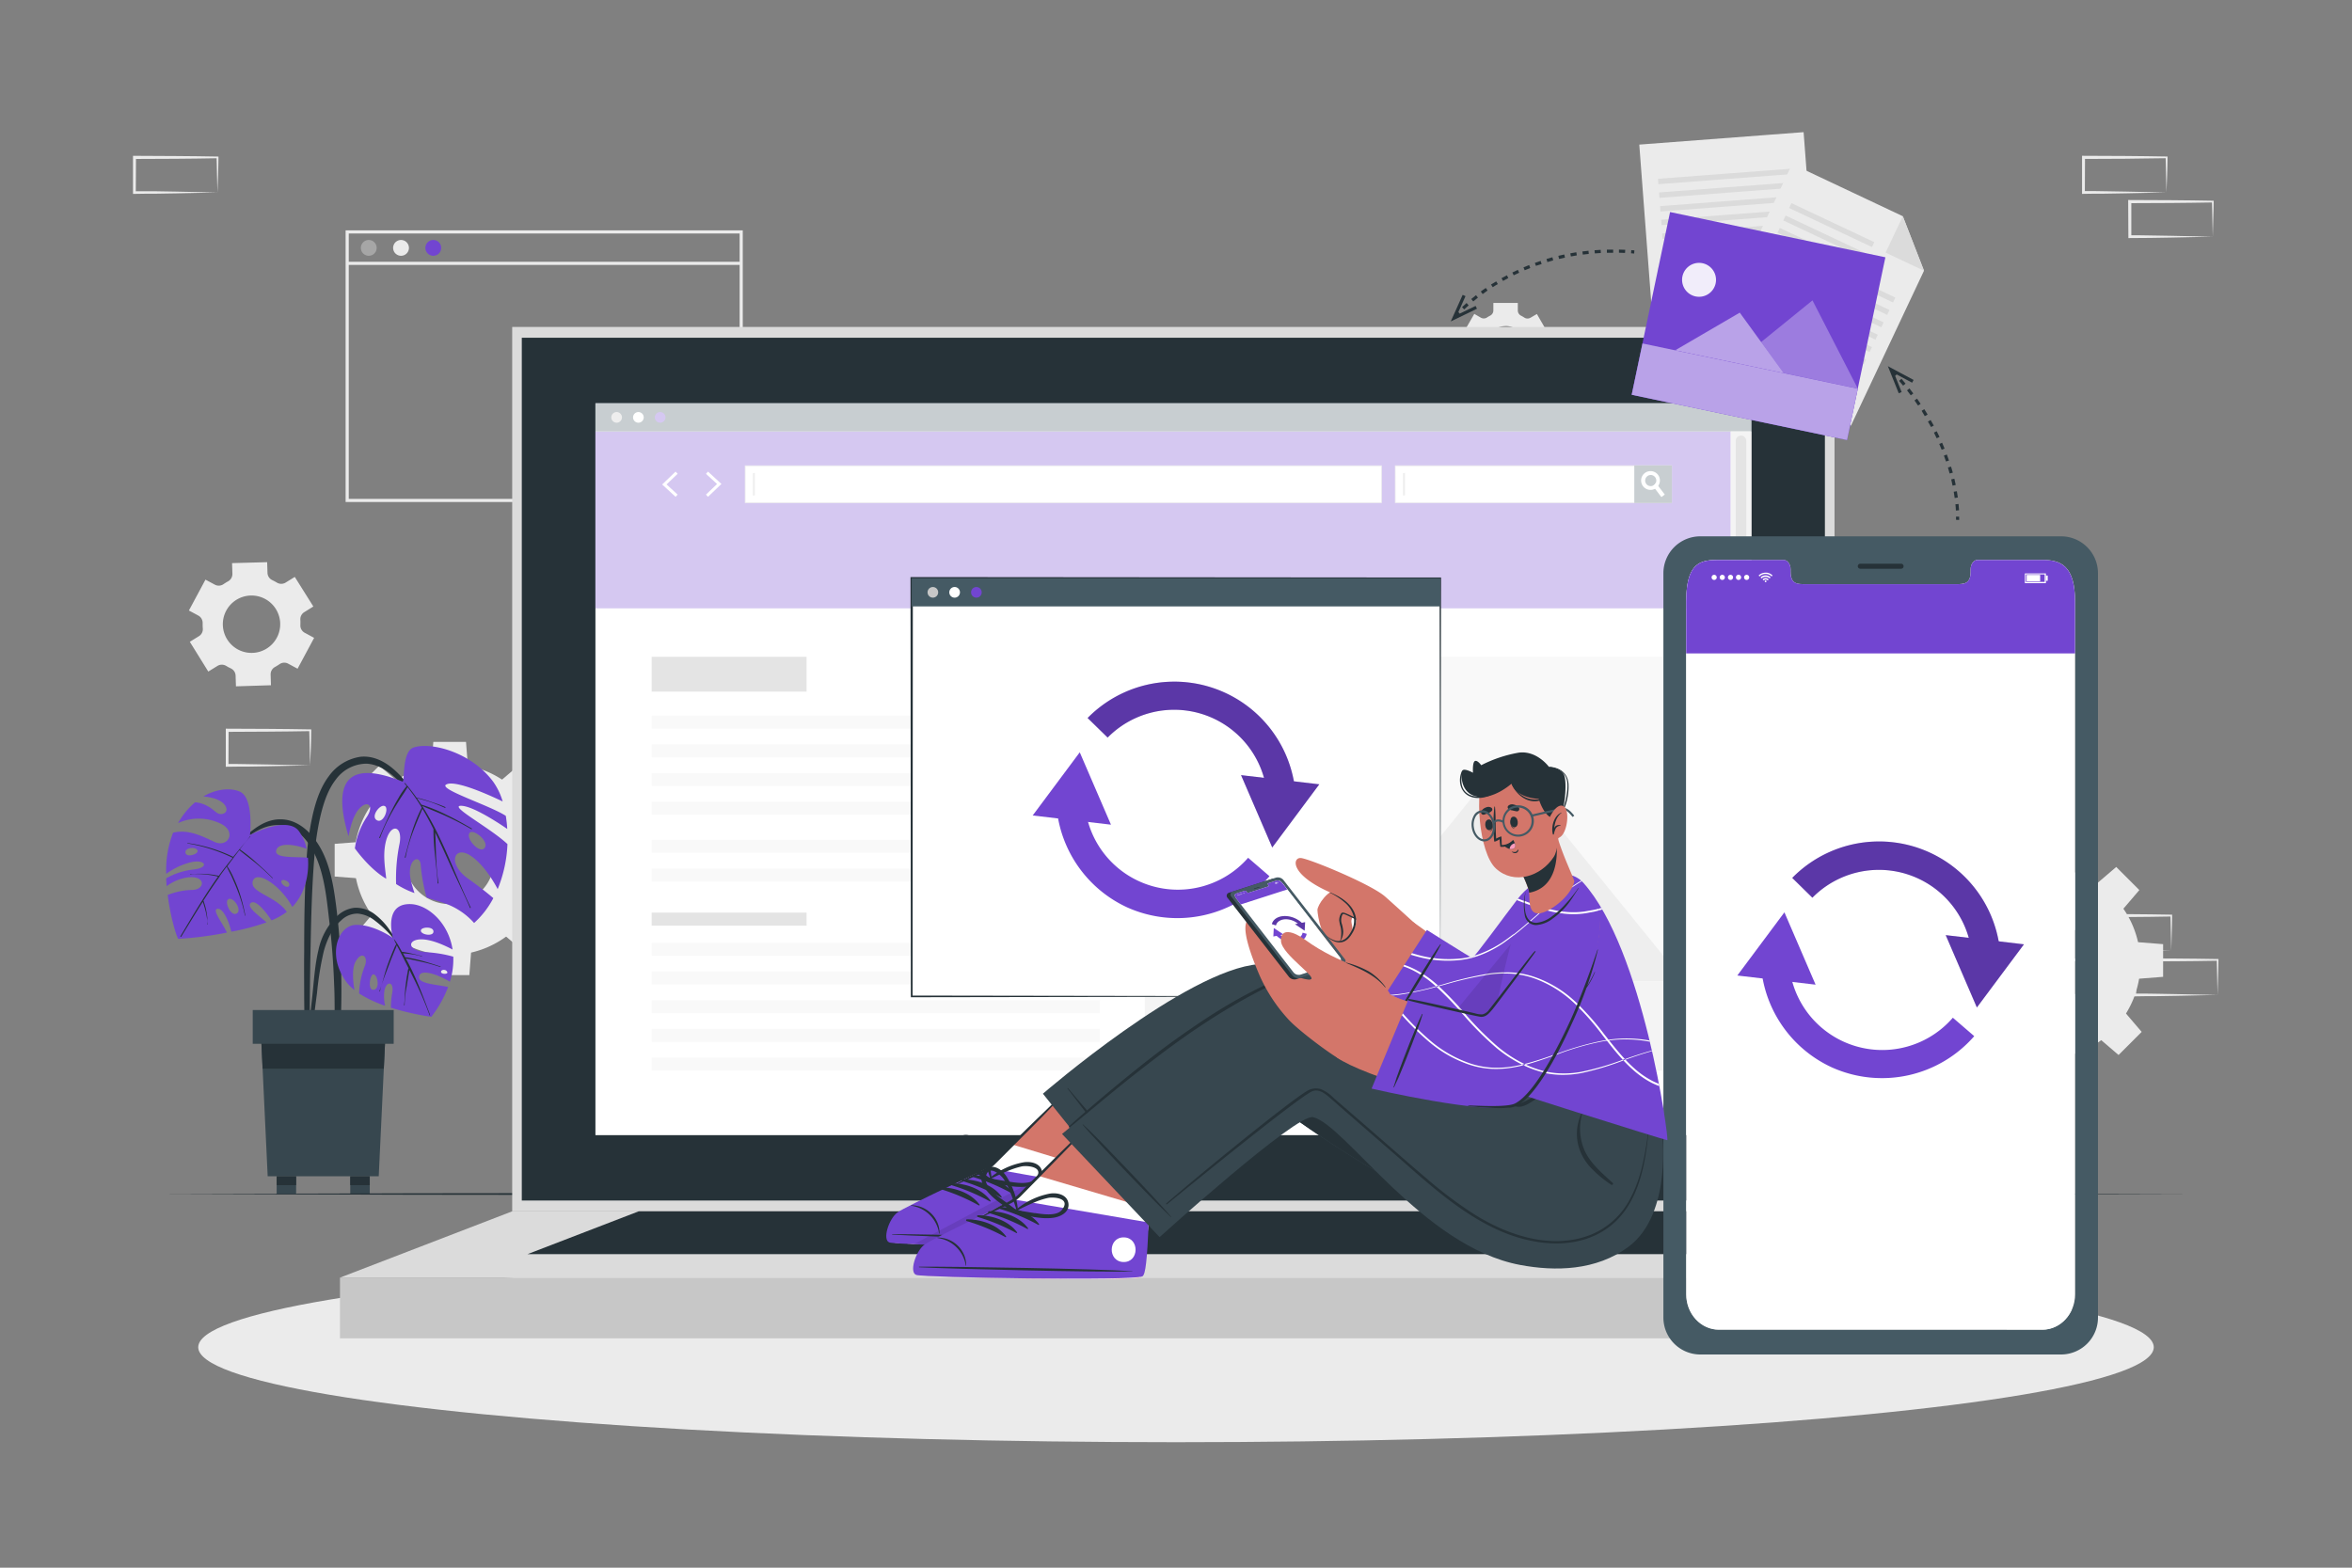 <svg xmlns="http://www.w3.org/2000/svg" viewBox="0 0 750 500"><rect x="0" y="0" width="750" height="500" fill="#808080" stroke="none"/><g id="freepik--background-complete--inject-25"><path d="M236.85,160.11H110.21V73.47H236.85Zm-125.64-1H235.85V74.47H111.21Z" style="fill:#ebebeb"></path><path d="M120.11,79.06a2.52,2.52,0,1,1-2.52-2.52A2.52,2.52,0,0,1,120.11,79.06Z" style="fill:#a6a6a6"></path><path d="M130.4,79.06a2.52,2.52,0,1,1-2.52-2.52A2.52,2.52,0,0,1,130.4,79.06Z" style="fill:#ebebeb"></path><path d="M140.69,79.06a2.52,2.52,0,1,1-2.52-2.52A2.52,2.52,0,0,1,140.69,79.06Z" style="fill:#7245D1"></path><rect x="110.71" y="83.49" width="125.64" height="1" style="fill:#ebebeb"></rect><path d="M69.34,212.39a2.67,2.67,0,0,1,2.79,0l.71.41.74.37a2.64,2.64,0,0,1,1.55,2.3l.11,3.43,11.16-.35-.1-3.42a2.66,2.66,0,0,1,1.4-2.41,16,16,0,0,0,1.42-.88,2.64,2.64,0,0,1,2.77-.17l3,1.61,5.28-9.84-3-1.62a2.64,2.64,0,0,1-1.39-2.41,15.34,15.34,0,0,0,0-1.66,2.64,2.64,0,0,1,1.23-2.5l2.91-1.81L94,184l-2.93,1.82a2.68,2.68,0,0,1-2.77,0l-.71-.41-.74-.37a2.65,2.65,0,0,1-1.55-2.31l-.11-3.43L74,179.6l.11,3.41a2.66,2.66,0,0,1-1.4,2.41,16,16,0,0,0-1.42.88,2.66,2.66,0,0,1-2.77.18l-3-1.61-5.28,9.84,3,1.62a2.65,2.65,0,0,1,1.38,2.41c0,.55,0,1.11.05,1.67a2.62,2.62,0,0,1-1.23,2.49l-2.91,1.8,5.89,9.49Zm2.8-17.63a9.15,9.15,0,1,1,3.74,12.39A9.16,9.16,0,0,1,72.14,194.76Z" style="fill:#ebebeb"></path><path d="M468.3,108.08a1.87,1.87,0,0,1,.91,1.73c0,.19,0,.39,0,.58s0,.39,0,.58a1.85,1.85,0,0,1-.91,1.72l-2.08,1.2,3.91,6.78,2.08-1.2a1.83,1.83,0,0,1,2,.07c.33.21.66.4,1,.58a1.85,1.85,0,0,1,1,1.65v2.4H484v-2.4a1.86,1.86,0,0,1,1-1.65,11,11,0,0,0,1-.58,1.83,1.83,0,0,1,1.95-.07l2.08,1.2,3.91-6.78-2.09-1.21A1.86,1.86,0,0,1,491,111c0-.19,0-.38,0-.57s0-.39,0-.58a1.85,1.85,0,0,1,.91-1.72l2.08-1.2-3.91-6.78-2.07,1.2a1.85,1.85,0,0,1-1.95-.07,10.29,10.29,0,0,0-1-.58A1.86,1.86,0,0,1,484,99V96.61H476.2V99a1.86,1.86,0,0,1-1,1.66,9.12,9.12,0,0,0-1,.58,1.85,1.85,0,0,1-2,.07l-2.08-1.2-3.91,6.78Zm11.81-4.1a6.41,6.41,0,1,1-6.41,6.41A6.41,6.41,0,0,1,480.11,104Z" style="fill:#ebebeb"></path><path d="M621.58,307.18a30.47,30.47,0,1,0,30.47-30.48A30.47,30.47,0,0,0,621.58,307.18Zm16.23,0a14.24,14.24,0,1,1,14.24,14.22A14.25,14.25,0,0,1,637.81,307.18Z" style="fill:#ebebeb"></path><polygon points="646.19 277.97 657.91 277.97 657.26 269.67 646.84 269.67 646.19 277.97" style="fill:#ebebeb"></polygon><polygon points="668.49 281.92 676.78 290.2 682.19 283.88 674.82 276.51 668.49 281.92" style="fill:#ebebeb"></polygon><polygon points="681.47 300.48 681.47 312.2 689.77 311.55 689.77 301.13 681.47 300.48" style="fill:#ebebeb"></polygon><polygon points="677.52 322.78 669.24 331.07 675.56 336.48 682.93 329.11 677.52 322.78" style="fill:#ebebeb"></polygon><polygon points="658.96 335.76 647.24 335.76 647.89 344.06 658.31 344.06 658.96 335.76" style="fill:#ebebeb"></polygon><polygon points="636.66 331.81 628.37 323.53 622.97 329.85 630.34 337.22 636.66 331.81" style="fill:#ebebeb"></polygon><polygon points="623.68 313.25 623.68 301.53 615.38 302.18 615.38 312.6 623.68 313.25" style="fill:#ebebeb"></polygon><polygon points="627.63 290.95 635.91 282.66 629.59 277.25 622.22 284.62 627.63 290.95" style="fill:#ebebeb"></polygon><path d="M112.92,274.13a30.47,30.47,0,1,0,30.47-30.47A30.47,30.47,0,0,0,112.92,274.13Zm16.24,0a14.23,14.23,0,1,1,14.23,14.23A14.23,14.23,0,0,1,129.16,274.13Z" style="fill:#ebebeb"></path><polygon points="137.53 244.92 149.25 244.92 148.6 236.63 138.18 236.63 137.53 244.92" style="fill:#ebebeb"></polygon><polygon points="159.83 248.87 168.12 257.16 173.53 250.83 166.16 243.47 159.83 248.87" style="fill:#ebebeb"></polygon><polygon points="172.81 267.43 172.81 279.15 181.11 278.5 181.11 268.08 172.81 267.43" style="fill:#ebebeb"></polygon><polygon points="168.87 289.74 160.58 298.02 166.9 303.43 174.27 296.06 168.87 289.74" style="fill:#ebebeb"></polygon><polygon points="150.3 302.72 138.59 302.72 139.23 311.01 149.66 311.01 150.3 302.72" style="fill:#ebebeb"></polygon><polygon points="128 298.77 119.71 290.48 114.31 296.81 121.68 304.18 128 298.77" style="fill:#ebebeb"></polygon><polygon points="115.02 280.21 115.02 268.49 106.72 269.14 106.72 279.56 115.02 280.21" style="fill:#ebebeb"></polygon><polygon points="118.97 257.9 127.25 249.62 120.93 244.21 113.56 251.58 118.97 257.9" style="fill:#ebebeb"></polygon><path d="M692.37,303.22l-13.12.28-6.66.11c-2.23.05-4.47,0-6.7.06h-.44v-.45L665.39,292v-.5h.5l13.24.06c4.42,0,8.83.11,13.24.16h.28V292c0,1.9-.08,3.79-.13,5.66Zm0,0-.14-5.65c-.05-1.86-.11-3.7-.13-5.54l.27.28c-4.41.05-8.82.16-13.24.16l-13.24.06.5-.5,0,11.19-.45-.44c2.18,0,4.36,0,6.55.05L679,303Z" style="fill:#ebebeb"></path><path d="M677.6,317.33l-13.12.28-6.67.11c-2.22,0-4.46,0-6.69.06h-.44v-.45l0-11.19v-.5h.5l13.24.07c4.41,0,8.83.11,13.24.16h.28v.27c0,1.9-.08,3.79-.13,5.66Zm0,0-.14-5.65c-.05-1.86-.11-3.7-.13-5.54l.27.28c-4.41.05-8.83.16-13.24.16l-13.24.06.5-.5,0,11.19-.45-.44c2.18,0,4.36,0,6.55.05l6.57.12Z" style="fill:#ebebeb"></path><path d="M707.14,317.33l-13.12.28-6.66.11c-2.23,0-4.47,0-6.7.06h-.44v-.45l-.06-11.19v-.5h.5l13.24.07c4.42,0,8.83.11,13.24.16h.28v.27c0,1.9-.09,3.79-.13,5.66Zm0,0-.14-5.65c0-1.86-.11-3.7-.13-5.54l.27.28c-4.41.05-8.82.16-13.24.16l-13.24.06.5-.5,0,11.19-.45-.44c2.19,0,4.36,0,6.55.05l6.58.12Z" style="fill:#ebebeb"></path><path d="M314.79,170.07l-13.12.28-6.66.11c-2.23,0-4.47,0-6.7,0h-.44v-.45l-.06-11.19v-.5h.5l13.24.06c4.42,0,8.83.11,13.24.16h.28v.27c0,1.9-.09,3.78-.14,5.65Zm0,0-.14-5.66c0-1.86-.11-3.7-.13-5.53l.27.27c-4.41,0-8.82.16-13.24.16l-13.24.07.5-.5-.05,11.19-.45-.45c2.18,0,4.36,0,6.55.06l6.58.11Z" style="fill:#ebebeb"></path><path d="M300,184.18l-13.12.28-6.67.11c-2.22,0-4.46,0-6.69.05h-.44v-.45L273,173v-.5h.5l13.24.06c4.41,0,8.83.11,13.24.16h.28V173c0,1.9-.08,3.78-.13,5.65Zm0,0-.14-5.66c-.05-1.86-.11-3.7-.13-5.53l.27.27c-4.41.05-8.83.16-13.24.16l-13.24.07.5-.5L274,184.18l-.45-.45c2.18,0,4.36,0,6.55.06l6.57.11Z" style="fill:#ebebeb"></path><path d="M329.56,184.18l-13.12.28-6.66.11c-2.23,0-4.46,0-6.7.05h-.44v-.45L302.58,173v-.5h.5l13.24.06c4.42,0,8.83.11,13.24.16h.28V173c0,1.9-.09,3.78-.13,5.65Zm0,0-.14-5.66c0-1.86-.11-3.7-.13-5.53l.27.27c-4.41.05-8.82.16-13.24.16l-13.24.07.5-.5-.05,11.19-.45-.45c2.19,0,4.36,0,6.55.06l6.58.11Z" style="fill:#ebebeb"></path><path d="M98.88,244.11l-13.12.28-6.67.11c-2.22,0-4.46,0-6.69.05H72v-.45l0-11.19v-.5h.5l13.24.06c4.41,0,8.83.11,13.24.16h.28v.27c0,1.9-.08,3.78-.13,5.65Zm0,0-.14-5.66c0-1.86-.11-3.7-.13-5.53l.27.27c-4.41.05-8.83.16-13.24.16l-13.24.07.5-.5-.05,11.19-.45-.45c2.18,0,4.36,0,6.55.06l6.57.11Z" style="fill:#ebebeb"></path><path d="M537.86,170.06l-13.12.28-6.66.11c-2.23.05-4.47,0-6.7.05h-.44v-.45l-.06-11.19v-.5h.5l13.24.06c4.42,0,8.83.12,13.24.17h.28v.27c0,1.9-.08,3.79-.13,5.65Zm0,0-.14-5.65c-.05-1.87-.11-3.71-.13-5.54l.27.27c-4.41.05-8.82.16-13.24.17l-13.24.06.5-.5-.05,11.19-.45-.45c2.18,0,4.36,0,6.55.06l6.58.11Z" style="fill:#ebebeb"></path><path d="M690.84,61.38l-13.12.28-6.67.11c-2.22,0-4.46,0-6.69.06h-.44v-.45l0-11.19v-.5h.5l13.24.06c4.41,0,8.83.12,13.24.17h.28v.27c0,1.9-.08,3.79-.13,5.65Zm0,0-.14-5.65c-.05-1.87-.11-3.71-.13-5.54l.27.27c-4.41,0-8.83.16-13.24.17l-13.24.06.5-.5-.05,11.19-.45-.45c2.18,0,4.36,0,6.55.06l6.57.11Z" style="fill:#ebebeb"></path><path d="M705.61,75.49l-13.12.28-6.66.11c-2.23.05-4.47,0-6.7.05h-.44v-.45l-.06-11.19v-.5h.5l13.24.06c4.42,0,8.83.12,13.24.17h.28v.27c0,1.9-.09,3.79-.14,5.65Zm0,0-.14-5.65c0-1.87-.11-3.71-.13-5.54l.27.27c-4.41.05-8.82.16-13.24.17l-13.24.06.5-.5,0,11.19-.45-.45c2.18,0,4.36,0,6.55.06l6.58.11Z" style="fill:#ebebeb"></path><path d="M69.34,61.39l-13.13.28-6.66.11c-2.22,0-4.46,0-6.69.06h-.45v-.45l0-11.19v-.5h.51l13.24.07c4.41,0,8.82.11,13.24.16h.27v.27c0,1.9-.09,3.79-.13,5.66Zm0,0-.15-5.65c0-1.87-.11-3.71-.13-5.54l.28.27c-4.42.06-8.83.16-13.24.17l-13.24.06.5-.5L43.3,61.39,42.86,61c2.18,0,4.35,0,6.54,0l6.58.11Z" style="fill:#ebebeb"></path></g><g id="freepik--Plant--inject-25"><path d="M97.79,273.75a87,87,0,0,1,2-14.18c1-4.2,2.42-8.49,5.06-12a15.15,15.15,0,0,1,9.93-6.18c3.89-.48,7.54,1.25,10.45,3.7,3.6,3,6.36,7.06,8.95,10.95a136.3,136.3,0,0,1,7.74,13.54c.07.15-.16.28-.24.13a84,84,0,0,0-6.91-11.33,71.47,71.47,0,0,0-8-9.64c-2.67-2.61-6.06-5-9.93-5.17a12.19,12.19,0,0,0-9.71,5c-2.59,3.31-3.91,7.45-4.9,11.49a86.58,86.58,0,0,0-2,13.49c-.76,9.34-1,18.74-1.18,28.1-.12,5.3-.19,10.6-.24,15.9l-.06,8.06a50.23,50.23,0,0,1-.31,7.76c-.09.52-.94.47-1,0a46.36,46.36,0,0,1-.36-7.36L97,318.4c0-4.95-.07-9.9,0-14.84C97,293.63,97.11,283.66,97.79,273.75Z" style="fill:#263238"></path><path d="M111.14,266.71c.49-2.64,1.38-6.09,2.89-8.13,2.7-3.68,5.62-2.08,2.92,2a24.37,24.37,0,0,0-3.79,10s4.54,6.49,10,9.69c-.24-2.5-.94-6.34-.46-10,1.06-8,5.91-7.57,4.71-1.2a55.47,55.47,0,0,0-1.1,12.89,27.84,27.84,0,0,0,5.86,2.87c-.31-.93-.65-2.05-1-3.4-1.95-7.19,2.84-9.43,3-5.39a56,56,0,0,0,1.86,10.2c2.63.88,4.81,1.49,6.15,2a22.38,22.38,0,0,1,9,6.14,28.3,28.3,0,0,0,6.13-7.93c-1.68-1.44-4.33-3.58-8-6.18-6.89-4.86-4.49-11,1-7.19,3.94,2.76,7,7.87,8.39,10.49a42.52,42.52,0,0,0,3.12-14.35C156.39,264.08,143,257,147,257c3.64,0,11.76,5.33,14.75,7.38a39.39,39.39,0,0,0-.46-4.17c-5.1-3.34-21.67-8.54-19-10,2.9-1.64,14.46,3.71,18,5.41a21,21,0,0,0-3.06-6.35c-7.05-9.43-19.75-12.68-25.3-10.88-3.92,1.27-2.77,11.22-3.61,10.88C112.51,242.89,105.34,247.37,111.14,266.71Zm38.63-1.09c1.11-1.36,6.28,2.62,4.79,4.79S148.32,267.35,149.77,265.62Zm-27-8.49c1.36.86-.65,5.89-2.75,4.37C118.21,260.2,121.37,256.25,122.74,257.13Z" style="fill:#7245D1"></path><path d="M124.81,258.67c.71-1.41,1.45-2.81,2.26-4.16a24,24,0,0,1,2.6-3.77c-.22-.28-.44-.56-.67-.83-.09-.11.07-.27.16-.16.27.3.52.61.78.92a.22.22,0,0,1,.11.12q1.45,1.76,2.76,3.6a40.62,40.62,0,0,1,4.58,1.33c1.55.51,3.08,1,4.58,1.68.16.07.08.33-.08.26-1.49-.66-3-1.3-4.54-1.82s-2.94-.87-4.42-1.29c.48.68.95,1.37,1.41,2.06a55.12,55.12,0,0,1,8.09,3.3c2.73,1.3,5.37,2.81,8,4.33.15.08,0,.31-.14.22a88.92,88.92,0,0,0-7.94-4.11c-2.53-1.18-5.16-2.16-7.71-3.29,6.43,10,10.29,21.63,15.45,32.36.08.16-.17.29-.23.13-1.58-3.76-3.39-7.43-5.11-11.13-1.54-3.32-3-6.66-4.58-10-.45-1-.92-1.94-1.39-2.91.28,5.37.17,10.82,1.05,16.12a.14.14,0,1,1-.27,0c-.37-5.73-1.38-11.37-1.34-17.14,0,0,0,0,0-.07-1.09-2.19-2.25-4.35-3.51-6.46-2.13,5-4.37,10.12-5.37,15.51,0,.16-.3.09-.25-.08,1.45-5.4,2.79-10.81,5.4-15.81a61.34,61.34,0,0,0-4.54-6.53c-.71,1.34-1.63,2.6-2.44,3.87s-1.58,2.5-2.31,3.78a55.13,55.13,0,0,0-4,8.51c-.05.16-.32.08-.25-.08C122.15,264.32,123.4,261.44,124.81,258.67Z" style="fill:#263238"></path><path d="M74.08,270.88c4.13-4.14,8.93-9.58,15.31-9.57,6.16,0,10.69,5,13.3,10.09,2.72,5.35,3.7,11.41,4.47,17.3A210.29,210.29,0,0,1,108.79,310c.11,3.94.1,7.9,0,11.85a78.46,78.46,0,0,1-.9,12c-.12.64-1.14.66-1.18,0-.19-3.32,0-6.67,0-10s0-6.56-.16-9.84c-.24-6.62-.72-13.24-1.5-19.83-.68-5.75-1.22-11.67-2.94-17.23-1.56-5-4.47-10.74-9.55-12.94-6.93-3-13.71,2.48-18.24,7.12C74.17,271.17,74,271,74.08,270.88Z" style="fill:#263238"></path><path d="M53,280.13h0c0,.85.08,1.68.14,2.5a15,15,0,0,1,6.77-2.8c5.86-.62,5.48,3.83,1.57,4a22.26,22.26,0,0,0-8,1.61c.95,7.74,3.08,14,3.4,14a114.14,114.14,0,0,0,15.49-2c-1.46-3.11-4.78-7.23-3.09-7.57s3.54,3.34,4.48,7.29A74,74,0,0,0,85,294.18c-2.58-2.24-6.56-5-5-6.2s4.69,2.73,6.58,5.57a22.26,22.26,0,0,0,4.87-2.71c-3.47-5.1-11.94-6.14-10.83-9.83s9,1.43,12.58,8.26c4.18-4.33,5.4-10.46,5-15.7-3.64-.42-10.64.34-10.13-2.27s5.56-2.11,9.7-.59A14.55,14.55,0,0,0,95.25,265c-3.83-4.92-15.53,1.34-15.53,1.34S81,254.53,76.51,252.5c-2.57-1.17-7.11-1.16-11.67,1.52,2.56.21,5.65,1,6.89,2.79,1.58,2.26-.92,3.49-2.51,2.45-1.12-.74-3.22-3.07-7-3.37A23.12,23.12,0,0,0,58,260.56c-.43.61-.83,1.25-1.23,1.95a16.06,16.06,0,0,1,13.7.24c5.07,2.52,2.24,7.79-2.13,5.74s-8.52-4.05-13.15-2.9A32.89,32.89,0,0,0,53,278.71a22.84,22.84,0,0,1,7.51-3.61c5.05-1.32,6.57,1.69,1,2.25A22.26,22.26,0,0,0,53,280.13ZM59.15,272c-.35-1.64,3.22-2.11,3.82-.78C63.47,272.39,59.49,273.67,59.15,272Zm30.59,9c.34-.89,2.73.13,2.52,1.24C92,283.8,89.42,282,89.74,281.08Zm-16.89,5.74c1.74-.7,4.47,3.64,2.57,4.63S71.43,287.39,72.85,286.82Z" style="fill:#7245D1"></path><path d="M57.53,298.62c2.63-4.39,5.23-8.81,8-13.12,1.28-2,2.63-4,4-5.91l-.63-.15-1-.2c-.81-.14-1.63-.26-2.44-.34s-1.54-.12-2.31-.13a11.22,11.22,0,0,0-2.46.13c-.1,0-.12-.14,0-.13.83,0,1.67-.08,2.49-.09s1.6,0,2.39.06,1.5.12,2.24.23c.41.06.82.14,1.23.22a6.31,6.31,0,0,1,.73.15c1.43-2,2.9-3.87,4.43-5.75A52.54,52.54,0,0,0,59.76,269c-.08,0,0-.15,0-.13a48.61,48.61,0,0,1,14.59,4.42c.84-1,1.69-2.05,2.54-3.08s2-2.26,2.83-3.47c0-.08.17,0,.1.08a50.58,50.58,0,0,0-3.33,4.08h0a51.36,51.36,0,0,1,5.35,4.3c1.75,1.55,3.46,3.15,5.11,4.8.06.06,0,.16-.09.1-1.64-1.63-3.34-3.19-5.11-4.66s-3.65-2.84-5.43-4.3l0,0c-.41.54-.81,1.08-1.22,1.61-.21.27-.41.54-.62.8,0,0,0,0,0,.06-.69.89-1.37,1.78-2,2.68a22.2,22.2,0,0,1,2,3.66c.58,1.24,1.1,2.53,1.57,3.81A55.89,55.89,0,0,1,78.23,292c0,.08-.11.12-.13,0a47.7,47.7,0,0,0-2.39-8.08c-.51-1.34-1.09-2.65-1.69-4s-1.21-2.33-1.72-3.53c-.59.79-1.18,1.57-1.75,2.36l-.5.7c0,.05,0,.12,0,.12h0c-1.81,2.52-3.53,5.1-5.2,7.71a2,2,0,0,1,.23.58c.11.31.21.63.3.95a19.2,19.2,0,0,1,.46,2c.11.62.2,1.24.26,1.87a18.9,18.9,0,0,0,.16,2.13c0,.1-.15.11-.13,0a6.94,6.94,0,0,0-.14-2c-.1-.68-.23-1.36-.38-2s-.31-1.21-.49-1.8c-.09-.3-.18-.6-.28-.89s-.13-.32-.19-.49q-1.17,1.85-2.32,3.7l-4.52,7.38A.11.11,0,0,1,57.53,298.62Z" style="fill:#263238"></path><path d="M98.07,332.37c.06-2.49.46-5,.73-7.48s.55-5,.82-7.46c.51-4.8.79-9.7,1.92-14.4a20.92,20.92,0,0,1,5.86-10.77,9.57,9.57,0,0,1,5.74-2.74,9.94,9.94,0,0,1,6.11,1.88,21.48,21.48,0,0,1,5.13,5.41,53.83,53.83,0,0,1,4,6.49c0,.09-.09.14-.14.06a33.19,33.19,0,0,0-8.66-9.7,10.18,10.18,0,0,0-5.45-2.27,7.36,7.36,0,0,0-5.29,2.11c-2.9,2.52-4.59,6.24-5.59,9.88a101.12,101.12,0,0,0-2.16,13.31c-.35,2.63-.69,5.27-1,7.9s-.56,5.31-1.12,7.9A.43.43,0,0,1,98.07,332.37Z" style="fill:#263238"></path><path d="M110.32,313a13.57,13.57,0,0,0,2.71,2.76c-.41-2.43-.91-6.74.32-9,1.9-3.57,4.16-1.79,3,1.31a25.25,25.25,0,0,0-1.83,8.8,38.16,38.16,0,0,0,8.27,3.9,14,14,0,0,1-.27-4.25c.38-3.82,3.3-3.75,2.54.22a24.89,24.89,0,0,0-.4,4.66,86.32,86.32,0,0,0,12.89,2.91,37.2,37.2,0,0,0,5.34-9.5c-3.11-.78-9.4-.95-9.26-3.17.18-3,6.27-.69,9.83,1.48a23.7,23.7,0,0,0,1.08-8,39.87,39.87,0,0,0-8.57-1.42c-6.4-.55-6.08-4.18-1.44-4.1,3.42.07,7.74,2.16,9.79,3.25-1.33-8.7-8-14.28-13.29-14.49-9-.36-5.73,10.77-5.73,10.77s-6.06-4.26-11.78-4.15S104.2,304.52,110.32,313Zm23.89-16.1c-.2-1.25,3.8-1.55,4,.06C138.45,298.79,134.42,298.21,134.21,296.93ZM140.64,310c-.09-.81,1.64-1,2,.07C142.93,310.74,140.71,310.8,140.64,310Zm-21.49.77c1.35.19,2.12,5-.2,4.91C117.18,315.6,118,310.59,119.15,310.76Z" style="fill:#7245D1"></path><path d="M121,316.11c.22-.6.42-1.21.61-1.82-.17.62-.33,1.24-.44,1.87A.09.09,0,1,1,121,316.11Z" style="fill:#263238"></path><path d="M123.38,308.36c.42-1.23.89-2.45,1.37-3.67.26-.65.52-1.29.81-1.93a8.06,8.06,0,0,1,.8-1.61,11,11,0,0,1-.73-1.56s.05-.09.08,0a19.18,19.18,0,0,1,1.75,2.7l.72,1.28a12.49,12.49,0,0,1,1.51.23c.54.1,1.07.21,1.6.33l1.6.37c.52.13,1.05.3,1.58.38.13,0,.08.22,0,.17a10.64,10.64,0,0,0-1.68-.44c-.51-.11-1-.2-1.54-.27s-1.05-.14-1.57-.19l-1.18-.1.64,1.13a1.62,1.62,0,0,0,.1.18,4.62,4.62,0,0,1,1.28.15c.46.08.93.17,1.38.27.94.21,1.87.43,2.79.68,1.93.54,3.85,1.16,5.76,1.79.1,0,0,.19-.07.16a55.67,55.67,0,0,0-5.78-1.61c-.92-.2-1.83-.41-2.75-.6l-1.38-.3a9.23,9.23,0,0,1-1.07-.23c1,1.81,1.91,3.66,2.76,5.55,1.86,4.1,3.42,8.33,5,12.54,0,.11-.12.18-.16.07a113.8,113.8,0,0,0-5.33-12.26l-1.09-2.18c0,.15-.06.29-.09.44-.09.5-.18,1-.26,1.5-.17,1-.34,2-.49,3a35.41,35.41,0,0,0-.72,6.22c0,.13-.19.12-.17,0,.16-1,.16-2,.22-3s.14-2.09.26-3.13.25-2,.41-3l.27-1.49a2.83,2.83,0,0,1,.28-1.09l-1.58-3.15c-.49-1-1-2-1.51-2.94-.21-.41-.45-.83-.68-1.25a11.52,11.52,0,0,1-.59,1.51l-.69,1.69c-.52,1.25-1,2.51-1.47,3.77-.68,1.79-1.42,3.62-2,5.49C122.31,312,122.77,310.17,123.38,308.36Z" style="fill:#263238"></path><path d="M121.63,314.29c0-.15.09-.29.13-.43C121.72,314,121.67,314.14,121.63,314.29Z" style="fill:#263238"></path><polygon points="83.11 327.52 83.74 340.84 85.36 375.17 120.77 375.17 122.39 340.84 123.02 327.52 83.11 327.52" style="fill:#37474f"></polygon><polygon points="83.11 327.52 83.74 340.84 122.39 340.84 123.02 327.52 83.11 327.52" style="fill:#263238"></polygon><rect x="80.59" y="322.14" width="44.95" height="10.77" transform="translate(206.13 655.05) rotate(180)" style="fill:#37474f"></rect><rect x="111.69" y="375.17" width="6.22" height="5.64" style="fill:#37474f"></rect><rect x="111.69" y="375.17" width="6.22" height="2.82" style="fill:#263238"></rect><rect x="88.22" y="375.17" width="6.21" height="5.64" style="fill:#37474f"></rect><rect x="88.22" y="375.17" width="6.21" height="2.82" style="fill:#263238"></rect></g><g id="freepik--Floor--inject-25"><polygon points="50.72 380.82 131.79 380.58 212.86 380.49 375 380.32 537.14 380.49 618.21 380.58 699.28 380.82 618.21 381.06 537.14 381.15 375 381.32 212.86 381.15 131.79 381.06 50.72 380.82" style="fill:#263238"></polygon></g><g id="freepik--Shadow--inject-25"><ellipse cx="375" cy="429.68" rx="311.79" ry="30.3" style="fill:#ebebeb"></ellipse></g><g id="freepik--device-1--inject-25"><rect x="163.33" y="104.28" width="421.66" height="282.06" style="fill:#dbdbdb"></rect><rect x="166.39" y="107.72" width="415.53" height="275.18" style="fill:#263238"></rect><rect x="108.41" y="407.49" width="531.5" height="19.36" style="fill:#c7c7c7"></rect><polygon points="108.41 407.49 163.33 386.34 584.99 386.34 639.91 407.49 108.41 407.49" style="fill:#dbdbdb"></polygon><polygon points="168.23 399.99 203.67 386.34 544.65 386.34 580.09 399.99 168.23 399.99" style="fill:#263238"></polygon><rect x="189.88" y="128.63" width="368.57" height="233.37" style="fill:#fff"></rect><rect x="189.88" y="137.61" width="362.02" height="56.41" style="fill:#7245D1"></rect><rect x="189.88" y="128.63" width="368.57" height="8.98" style="fill:#455a64"></rect><path d="M198.33,133.12a1.7,1.7,0,1,1-1.7-1.7A1.7,1.7,0,0,1,198.33,133.12Z" style="fill:#c7c7c7"></path><path d="M205.27,133.12a1.7,1.7,0,1,1-1.7-1.7A1.7,1.7,0,0,1,205.27,133.12Z" style="fill:#fff"></path><path d="M212.21,133.12a1.7,1.7,0,1,1-1.7-1.7A1.7,1.7,0,0,1,212.21,133.12Z" style="fill:#7245D1"></path><rect x="551.9" y="137.61" width="6.54" height="224.39" style="fill:#dbdbdb"></rect><path d="M555.17,215.4h0a1.69,1.69,0,0,1-1.69-1.69v-73.1a1.69,1.69,0,0,1,1.69-1.69h0a1.69,1.69,0,0,1,1.69,1.69v73.1A1.69,1.69,0,0,1,555.17,215.4Z" style="fill:#a6a6a6"></path><rect x="444.92" y="148.56" width="88.09" height="11.76" style="fill:#fff"></rect><path d="M533.14,160.43H444.8v-12h88.34Zm-88.1-.24H532.9V148.68H445Z" style="fill:#c7c7c7"></path><rect x="521.14" y="148.43" width="12" height="12" style="fill:#455a64"></rect><path d="M530.86,157.73l-1.08.82-2-2.65-.74-1a1.44,1.44,0,0,0,.42-.23A1.8,1.8,0,0,0,528,154l.78,1Z" style="fill:#fff"></path><path d="M528.73,151.47a3,3,0,1,0-1,4.43,3.62,3.62,0,0,0,.41-.27,3.08,3.08,0,0,0,.61-.64A3,3,0,0,0,528.73,151.47Zm-1.28,3.22a1.44,1.44,0,0,1-.42.23,1.77,1.77,0,1,1,1-1A1.8,1.8,0,0,1,527.45,154.69Z" style="fill:#fff"></path><rect x="447.38" y="150.87" width="0.63" height="7.14" style="fill:#c7c7c7"></rect><rect x="237.62" y="148.56" width="202.88" height="11.76" style="fill:#fff"></rect><path d="M440.63,160.43H237.5v-12H440.63Zm-202.89-.24H440.39V148.68H237.74Z" style="fill:#c7c7c7"></path><rect x="240.08" y="150.87" width="0.63" height="7.14" style="fill:#c7c7c7"></rect><polygon points="215.43 158.46 211.15 154.52 215.42 150.42 216.09 151.11 212.55 154.5 216.08 157.75 215.43 158.46" style="fill:#fff"></polygon><polygon points="225.77 150.41 230.05 154.35 225.77 158.45 225.11 157.76 228.65 154.37 225.12 151.12 225.77 150.41" style="fill:#fff"></polygon><rect x="365.05" y="209.47" width="172.01" height="131.98" transform="translate(902.12 550.91) rotate(180)" style="fill:#ebebeb"></rect><path d="M382.17,238.33a15.63,15.63,0,1,0,12.27-12.27A15.64,15.64,0,0,0,382.17,238.33Z" style="fill:#fff"></path><polygon points="421.8 313.01 537.06 313.01 479.43 241.98 421.8 313.01" style="fill:#c7c7c7"></polygon><polygon points="365.05 313.07 467.27 313.07 416.16 266.82 365.05 313.07" style="fill:#dbdbdb"></polygon><rect x="365.05" y="313.01" width="172.01" height="28.43" style="fill:#dbdbdb"></rect><rect x="207.8" y="291.06" width="49.4" height="4.16" style="fill:#a6a6a6"></rect><rect x="207.8" y="300.7" width="142.97" height="4.16" style="fill:#ebebeb"></rect><rect x="207.8" y="309.85" width="142.97" height="4.16" style="fill:#ebebeb"></rect><rect x="207.8" y="318.99" width="142.97" height="4.16" style="fill:#ebebeb"></rect><rect x="207.8" y="328.14" width="142.97" height="4.16" style="fill:#ebebeb"></rect><rect x="207.8" y="337.28" width="142.97" height="4.16" style="fill:#ebebeb"></rect><rect x="207.8" y="209.47" width="49.4" height="11.12" style="fill:#a6a6a6"></rect><rect x="207.8" y="228.25" width="101.5" height="4.16" style="fill:#ebebeb"></rect><rect x="207.8" y="237.4" width="101.5" height="4.16" style="fill:#ebebeb"></rect><rect x="207.8" y="246.54" width="101.5" height="4.16" style="fill:#ebebeb"></rect><rect x="207.8" y="255.69" width="101.5" height="4.16" style="fill:#ebebeb"></rect><rect x="207.8" y="267.85" width="101.5" height="4.16" style="fill:#ebebeb"></rect><rect x="207.8" y="277" width="101.5" height="4.16" style="fill:#ebebeb"></rect><rect x="189.88" y="128.63" width="368.57" height="233.37" style="fill:#fff;opacity:0.7"></rect><rect x="290.72" y="184.43" width="168.57" height="133.37" style="fill:#fff"></rect><path d="M459.28,317.79l-168.56.27h-.27v-.27l-.11-133.36v-.38h.38l168.56.14h.24v.24Zm0,0-.23-133.36.23.23-168.56.14.37-.37L291,317.79l-.26-.26Z" style="fill:#263238"></path><rect x="290.72" y="184.43" width="168.57" height="8.98" style="fill:#455a64"></rect><circle cx="297.47" cy="188.92" r="1.7" style="fill:#c7c7c7"></circle><path d="M306.11,188.92a1.7,1.7,0,1,1-1.7-1.7A1.7,1.7,0,0,1,306.11,188.92Z" style="fill:#fff"></path><circle cx="311.35" cy="188.92" r="1.7" style="fill:#7245D1"></circle><path d="M353.24,235.28,346.81,229A38.77,38.77,0,0,1,413,251.94l-9,1a29.77,29.77,0,0,0-50.85-17.64Z" style="fill:#7245D1"></path><polygon points="395.74 247.22 405.69 270.3 420.7 250.15 395.74 247.22" style="fill:#7245D1"></polygon><g style="opacity:0.2"><path d="M353.24,235.28,346.81,229A38.77,38.77,0,0,1,413,251.94l-9,1a29.77,29.77,0,0,0-50.85-17.64Z"></path><polygon points="395.74 247.22 405.69 270.3 420.7 250.15 395.74 247.22"></polygon></g><path d="M359.46,289.41A39,39,0,0,1,337,258.3l9-1A29.77,29.77,0,0,0,398,273.58l6.81,5.88A39,39,0,0,1,359.46,289.41Z" style="fill:#7245D1"></path><polygon points="354.26 263.02 344.31 239.94 329.3 260.09 354.26 263.02" style="fill:#7245D1"></polygon></g><g id="freepik--Files--inject-25"><polygon points="580.23 109.41 527.83 113.39 522.73 46.12 561.63 43.17 575.13 42.15 576.1 54.96 580.23 109.41" style="fill:#ebebeb"></polygon><rect x="528.7" y="55.4" width="42.81" height="1.73" transform="translate(1102.89 70.74) rotate(175.66)" style="fill:#dbdbdb"></rect><rect x="529.03" y="59.76" width="42.81" height="1.73" transform="translate(1103.88 79.42) rotate(175.66)" style="fill:#dbdbdb"></rect><rect x="529.36" y="64.12" width="42.81" height="1.73" transform="translate(1104.87 88.1) rotate(175.66)" style="fill:#dbdbdb"></rect><rect x="529.69" y="68.48" width="42.81" height="1.73" transform="translate(1105.86 96.78) rotate(175.66)" style="fill:#dbdbdb"></rect><rect x="530.02" y="72.84" width="42.81" height="1.73" transform="translate(1106.85 105.47) rotate(175.66)" style="fill:#dbdbdb"></rect><rect x="530.35" y="77.2" width="42.81" height="1.73" transform="translate(1107.84 114.15) rotate(175.66)" style="fill:#dbdbdb"></rect><rect x="530.68" y="81.56" width="42.81" height="1.73" transform="matrix(-1, 0.08, -0.08, -1, 1108.83, 122.83)" style="fill:#dbdbdb"></rect><rect x="531.02" y="85.92" width="42.81" height="1.73" transform="translate(1109.82 131.51) rotate(175.66)" style="fill:#dbdbdb"></rect><rect x="531.35" y="90.28" width="42.81" height="1.73" transform="matrix(-1, 0.08, -0.08, -1, 1110.82, 140.19)" style="fill:#dbdbdb"></rect><rect x="531.68" y="94.64" width="42.81" height="1.73" transform="translate(1111.81 148.88) rotate(175.66)" style="fill:#dbdbdb"></rect><rect x="532.01" y="99" width="42.81" height="1.73" transform="translate(1112.8 157.56) rotate(175.66)" style="fill:#dbdbdb"></rect><rect x="532.34" y="103.36" width="42.81" height="1.73" transform="translate(1113.79 166.24) rotate(175.66)" style="fill:#dbdbdb"></rect><polygon points="590.23 135.75 542.7 113.33 571.47 52.31 606.76 68.96 613.52 86.35 590.23 135.75" style="fill:#ebebeb"></polygon><polygon points="606.76 68.96 613.52 86.35 601.28 80.58 606.76 68.96" style="fill:#dbdbdb"></polygon><rect x="569.51" y="70.89" width="29.22" height="1.73" transform="translate(1081.85 385.77) rotate(-154.76)" style="fill:#dbdbdb"></rect><rect x="567.65" y="74.84" width="29.22" height="1.73" transform="translate(1076.62 392.51) rotate(-154.76)" style="fill:#dbdbdb"></rect><rect x="565.78" y="78.8" width="29.22" height="1.73" transform="translate(1071.38 399.25) rotate(-154.76)" style="fill:#dbdbdb"></rect><rect x="563.27" y="85.65" width="42.81" height="1.73" transform="translate(1076.61 414.12) rotate(-154.76)" style="fill:#dbdbdb"></rect><rect x="561.4" y="89.6" width="42.81" height="1.73" transform="translate(1071.37 420.86) rotate(-154.76)" style="fill:#dbdbdb"></rect><rect x="559.54" y="93.56" width="42.81" height="1.73" transform="translate(1066.13 427.6) rotate(-154.76)" style="fill:#dbdbdb"></rect><rect x="557.67" y="97.51" width="42.81" height="1.73" transform="translate(1060.9 434.33) rotate(-154.76)" style="fill:#dbdbdb"></rect><rect x="555.81" y="101.47" width="42.81" height="1.73" transform="translate(1055.66 441.07) rotate(-154.76)" style="fill:#dbdbdb"></rect><rect x="553.95" y="105.42" width="42.81" height="1.73" transform="translate(1050.42 447.81) rotate(-154.76)" style="fill:#dbdbdb"></rect><rect x="552.08" y="109.38" width="42.81" height="1.73" transform="translate(1045.18 454.54) rotate(-154.76)" style="fill:#dbdbdb"></rect><rect x="550.22" y="113.33" width="42.81" height="1.73" transform="translate(1039.95 461.28) rotate(-154.76)" style="fill:#dbdbdb"></rect><rect x="548.35" y="117.29" width="42.81" height="1.73" transform="translate(1034.71 468.02) rotate(-154.76)" style="fill:#dbdbdb"></rect><rect x="531.02" y="68.9" width="59.52" height="70.16" transform="translate(777.86 -423.43) rotate(101.87)" style="fill:#7245D1"></rect><polygon points="553.39 115.75 592.42 123.95 577.96 95.8 553.39 115.75" style="fill:#7245D1"></polygon><g style="opacity:0.3"><polygon points="553.39 115.75 592.42 123.95 577.96 95.8 553.39 115.75" style="fill:#fff"></polygon></g><polygon points="534.17 111.73 568.78 119 554.77 99.71 534.17 111.73" style="fill:#7245D1"></polygon><g style="opacity:0.5"><polygon points="534.17 111.73 568.78 119 554.77 99.71 534.17 111.73" style="fill:#fff"></polygon></g><rect x="521.29" y="116.56" width="70.16" height="16.73" transform="translate(37.59 -111.75) rotate(11.87)" style="fill:#7245D1"></rect><g style="opacity:0.5"><rect x="521.29" y="116.56" width="70.16" height="16.73" transform="translate(37.59 -111.75) rotate(11.87)" style="fill:#fff"></rect></g><path d="M539.66,94.22a5.41,5.41,0,1,0-3.28-5A5.42,5.42,0,0,0,539.66,94.22Z" style="fill:#fff;opacity:0.9"></path><path d="M521.1,80.86l-1-.08.07-1,1,.07Z" style="fill:#263238"></path><path d="M466.9,98.68l-.69-.72c.45-.42.93-.86,1.45-1.32l.66.75C467.81,97.84,467.34,98.27,466.9,98.68Zm2.88-2.54-.63-.77c.48-.4,1-.81,1.52-1.23l.61.79C470.76,95.34,470.26,95.74,469.78,96.14Zm3-2.37-.59-.8c.51-.38,1-.75,1.59-1.13l.57.82C473.85,93,473.32,93.41,472.82,93.77ZM476,91.6l-.55-.85c.54-.34,1.09-.69,1.66-1l.52.86C477.07,90.91,476.52,91.25,476,91.6Zm3.29-2-.5-.87,1.72-.93.47.88C480.4,89,479.84,89.29,479.29,89.6Zm3.4-1.8-.44-.89c.57-.29,1.16-.57,1.76-.84l.42.91C483.84,87.25,483.26,87.52,482.69,87.8Zm3.5-1.6-.39-.92c.59-.25,1.19-.5,1.81-.74l.36.93C487.37,85.71,486.77,86,486.19,86.2Zm3.58-1.41-.33-.94c.6-.21,1.22-.43,1.84-.63l.31,1Zm3.66-1.2-.29-1c.62-.19,1.25-.37,1.88-.54l.26,1Zm3.72-1-.23-1c.62-.15,1.26-.29,1.9-.42l.21,1Zm3.77-.8-.18-1q.94-.18,1.92-.33l.15,1Zm3.8-.59-.13-1c.64-.08,1.29-.16,1.94-.22l.1,1Zm3.83-.39-.08-1q1-.07,1.95-.12l.05,1Q509.51,80.75,508.55,80.82Zm9.63-.14-1.93-.07,0-1,2,.07Zm-5.78-.06,0-1c.64,0,1.3,0,2,0v1C513.67,80.6,513,80.6,512.4,80.62Z" style="fill:#263238"></path><path d="M464.83,100.74l-.72-.68c.21-.23.44-.47.7-.73l.71.7Z" style="fill:#263238"></path><polygon points="466.41 94.04 467.32 94.45 464.64 100.42 470.54 97.57 470.97 98.47 462.61 102.52 466.41 94.04" style="fill:#263238"></polygon><path d="M624.72,165.84l-1-.06a8.48,8.48,0,0,0,0-1h1C624.75,165.49,624.72,165.84,624.72,165.84Z" style="fill:#263238"></path><path d="M623.69,162.84c0-.59-.08-1.25-.15-2l1-.1c.07.76.12,1.43.15,2Zm-.38-4c-.09-.63-.19-1.28-.31-2l1-.17c.12.71.22,1.38.31,2Zm-.68-3.94c-.13-.63-.27-1.28-.43-2l1-.23c.16.68.31,1.34.44,2Zm-.93-3.88c-.17-.63-.35-1.27-.55-1.92l1-.29c.2.66.39,1.31.56,1.94Zm-1.16-3.83c-.21-.61-.43-1.24-.67-1.88l.94-.35c.24.65.47,1.29.68,1.92Zm-1.39-3.74c-.24-.61-.5-1.23-.77-1.85l.92-.4c.27.63.53,1.26.78,1.87Zm-1.59-3.67q-.42-.9-.87-1.8l.89-.45c.31.62.6,1.22.89,1.83Zm-1.79-3.58c-.31-.58-.63-1.16-1-1.75l.87-.49c.34.59.67,1.19,1,1.77Zm-2-3.47c-.33-.57-.69-1.13-1-1.7l.84-.54c.37.58.73,1.15,1.07,1.72Zm-2.15-3.38c-.36-.54-.74-1.09-1.13-1.64l.81-.58c.4.56.78,1.11,1.15,1.67Zm-2.31-3.26c-.39-.53-.8-1.06-1.21-1.59l.78-.62,1.23,1.61ZM606.86,123c-.41-.51-.84-1-1.28-1.53l.76-.66,1.3,1.55Z" style="fill:#263238"></path><path d="M604.25,119.92l-.67-.74.73-.67.68.74Z" style="fill:#263238"></path><polygon points="610.2 121.18 609.73 122.06 603.95 118.97 606.39 125.05 605.46 125.42 602 116.79 610.2 121.18" style="fill:#263238"></polygon></g><g id="freepik--device-2--inject-25"><path d="M657.3,171.06H542.08a11.77,11.77,0,0,0-11.66,11.87v237.2A11.78,11.78,0,0,0,542.08,432H657.3A11.78,11.78,0,0,0,669,420.13V182.93A11.77,11.77,0,0,0,657.3,171.06Zm4.38,241.74c0,6.24-4.67,11.29-10.44,11.29H548.16c-5.78,0-10.46-5-10.46-11.29V191.92c0-12.71,4.68-13.33,10.46-13.33H568.8c1.2,0,2.19,1.36,2.19,3v.73c0,4,2.16,4,4.83,4h47.75c2.68,0,4.83,0,4.83-4v-.73c0-1.69,1-3,2.19-3h20.65c5.77,0,10.44,1.69,10.44,13.33Z" style="fill:#455a64"></path><path d="M606.21,181.4h-13a.8.8,0,0,1-.8-.81h0a.8.8,0,0,1,.8-.8h13a.8.8,0,0,1,.8.8h0A.8.8,0,0,1,606.21,181.4Z" style="fill:#263238"></path><path d="M661.69,191.92V412.8c0,6.24-4.68,11.29-10.45,11.29H548.16c-5.78,0-10.45-5-10.45-11.29V191.92c0-12.71,4.67-13.33,10.45-13.33h20.65c1.2,0,2.18,1.36,2.18,3v.73c0,4,2.16,4,4.83,4h47.75c2.69,0,4.83,0,4.83-4v-.73c0-1.69,1-3,2.19-3h20.65C657,178.59,661.69,180.28,661.69,191.92Z" style="fill:#fff"></path><path d="M661.68,191.92v16.49h-124V191.92c0-12.71,4.68-13.33,10.46-13.33h20.65c1.2,0,2.18,1.36,2.18,3v.73c0,4,2.17,4,4.83,4h47.75c2.68,0,4.84,0,4.84-4v-.73c0-1.69,1-3,2.18-3h20.65C657,178.59,661.68,180.28,661.68,191.92Z" style="fill:#7245D1"></path><g id="freepik--u5Zjqx--inject-25"><path d="M565.24,183.55l-.2.19-.11.12a2.66,2.66,0,0,0-1.92-.8,2.7,2.7,0,0,0-1.93.8l-.1-.11-.2-.2h0l.25-.22a3,3,0,0,1,.58-.37,2.47,2.47,0,0,1,.78-.26l.38-.06h.34l.27,0a2.54,2.54,0,0,1,.71.17,3.41,3.41,0,0,1,.48.22,2.83,2.83,0,0,1,.45.32l.21.19Z" style="fill:#fff"></path><path d="M561.72,184.49l-.32-.32a2.27,2.27,0,0,1,1.29-.64,2.22,2.22,0,0,1,1.92.64c-.1.11-.21.21-.31.31A1.83,1.83,0,0,0,563,184,1.8,1.8,0,0,0,561.72,184.49Z" style="fill:#fff"></path><path d="M564,184.8l-.31.31a.94.94,0,0,0-.66-.27.91.91,0,0,0-.66.28l-.32-.32A1.38,1.38,0,0,1,564,184.8Z" style="fill:#fff"></path><path d="M563.29,185.4a.28.28,0,0,1-.28.28.28.28,0,0,1,0-.56A.28.28,0,0,1,563.29,185.4Z" style="fill:#fff"></path></g><path d="M545.79,184.15a.82.82,0,1,1,.82.82A.82.82,0,0,1,545.79,184.15Z" style="fill:#fff"></path><path d="M548.38,184.15a.82.82,0,1,1,.82.82A.82.82,0,0,1,548.38,184.15Z" style="fill:#fff"></path><path d="M551,184.15a.82.82,0,1,1,.82.82A.82.82,0,0,1,551,184.15Z" style="fill:#fff"></path><path d="M553.55,184.15a.83.83,0,1,1,.82.82A.82.82,0,0,1,553.55,184.15Z" style="fill:#fff"></path><path d="M556.14,184.15a.82.82,0,1,1,.82.82A.82.82,0,0,1,556.14,184.15Z" style="fill:#fff"></path><path d="M652.39,186h-6.7v-3.11h6.7ZM646,185.6h6v-2.41h-6Z" style="fill:#fff"></path><rect x="646.25" y="183.37" width="4.31" height="2.05" style="fill:#fff"></rect><rect x="652.39" y="183.57" width="0.59" height="1.66" style="fill:#fff"></rect><path d="M577.93,286.32,571.5,280a38.78,38.78,0,0,1,66.24,23l-9,1a29.77,29.77,0,0,0-50.86-17.63Z" style="fill:#7245D1"></path><polygon points="620.44 298.25 630.38 321.33 645.4 301.18 620.44 298.25" style="fill:#7245D1"></polygon><g style="opacity:0.2"><path d="M577.93,286.32,571.5,280a38.78,38.78,0,0,1,66.24,23l-9,1a29.77,29.77,0,0,0-50.86-17.63Z"></path><polygon points="620.44 298.25 630.38 321.33 645.4 301.18 620.44 298.25"></polygon></g><path d="M584.16,340.44a39,39,0,0,1-22.5-31.11l8.94-1a29.77,29.77,0,0,0,52.12,16.26l6.82,5.88A39,39,0,0,1,584.16,340.44Z" style="fill:#7245D1"></path><polygon points="578.95 314.05 569.01 290.98 553.99 311.13 578.95 314.05" style="fill:#7245D1"></polygon></g><g id="freepik--Character--inject-25"><path d="M284.45,396.19c2.27.84,68,2.88,70.58,1.38.28-.18,2-9.88,2.88-17.39,0-.09,1.81-1.3,4.54-3.09,8.63-5.68,26.58-17.18,26.58-17.18l-33.19-28.05-31.36,31.68L323,365.05l-6.66,6.73S289.65,384.9,287,386.85,282.16,395.36,284.45,396.19Z" style="fill:#d3766a"></path><path d="M284.45,396.19c2.27.84,68,2.88,70.58,1.38.28-.18,2-9.88,2.88-17.39,0-.09,1.81-1.3,4.54-3.09l-39.46-12-6.66,6.73S289.65,384.9,287,386.85,282.16,395.36,284.45,396.19Z" style="fill:#fff"></path><path d="M283.6,396.27c2.33.85,69.53,2.6,72.14,1.05,1-.59,1.51-5.3,2.17-17.14l-42.76-7.67s-26.29,12.2-29,14.21S281.27,395.42,283.6,396.27Z" style="fill:#7245D1"></path><path d="M291.37,396.84c18.24.84,62.26,1.73,64.37.48,1-.58,1.51-5.3,2.17-17.14l-26-4.68C323.29,379.84,301.6,391.38,291.37,396.84Z" style="opacity:0.1"></path><path d="M284.63,393.61c11.28,0,56.74,1.15,67.88,2,.09,0,.09.07,0,.07-11.17.23-56.63-1.27-67.88-1.91C284.39,393.78,284.4,393.61,284.63,393.61Z" style="fill:#263238"></path><path d="M290.57,384.41a9.05,9.05,0,0,1,6.67,2.93,8.75,8.75,0,0,1,2.36,6.08c0,.07-.13.06-.14,0a10.45,10.45,0,0,0-8.89-8.86A.07.07,0,0,1,290.57,384.41Z" style="fill:#263238"></path><path d="M310.49,374.87c4.51.06,9.7,1.79,12.41,5.55.1.14-.11.29-.24.22a61.89,61.89,0,0,0-12.26-5.21A.29.29,0,0,1,310.49,374.87Z" style="fill:#263238"></path><path d="M307,376.14c4.51.06,9.69,1.78,12.4,5.54.1.15-.11.3-.24.22a62.83,62.83,0,0,0-12.26-5.21A.28.28,0,0,1,307,376.14Z" style="fill:#263238"></path><path d="M303.46,377.41c4.51,0,9.7,1.78,12.4,5.54.11.15-.1.29-.23.22A62.49,62.49,0,0,0,303.37,378,.28.28,0,0,1,303.46,377.41Z" style="fill:#263238"></path><path d="M299.94,378.67c4.51.06,9.7,1.79,12.41,5.55.1.14-.11.29-.24.22a61.89,61.89,0,0,0-12.26-5.21A.29.29,0,0,1,299.94,378.67Z" style="fill:#263238"></path><path d="M349.92,384.86c5.06.14,4.84,8-.22,7.86S344.86,384.71,349.92,384.86Z" style="fill:#fff"></path><path d="M306.12,369.33c2.35,3.21,6,5.28,9.16,7.58a.55.55,0,0,0,.82-.34.11.11,0,0,0,.14-.12,23.7,23.7,0,0,0-3.79-11.64c-1.36-2-4.19-3.93-6.52-2.09S304.75,367.46,306.12,369.33Zm-.11-3.74c.58-4.89,4.9-1,5.84.51a24.11,24.11,0,0,1,1.57,3.08,70.1,70.1,0,0,1,2.37,6.75c-1.48-1.23-3.05-2.32-4.57-3.49C309.4,371.05,305.69,368.29,306,365.59Z" style="fill:#263238"></path><path d="M332.33,374c-.27-3-3.62-3.68-6-3.28A23.69,23.69,0,0,0,315.27,376a.12.12,0,0,0,0,.19.55.55,0,0,0,.32.83c3.84.7,7.86,1.92,11.8,1.42C329.71,378.12,332.59,376.78,332.33,374Zm-10.69,2.87c-1.9-.3-3.77-.69-5.68-.92a70.7,70.7,0,0,1,6.53-2.93,26.83,26.83,0,0,1,3.31-1c1.75-.36,7.54.11,4.39,3.89C328.46,378,323.9,377.21,321.64,376.86Z" style="fill:#263238"></path><path d="M304.51,377.82c2.65-1.46,5.29-2.95,8-4.32a14.38,14.38,0,0,0,3.53-2.27c1.1-1,2.14-2.12,3.21-3.17,4.35-4.27,8.68-8.56,13.07-12.79q3.56-3.43,7.07-6.92c.06-.05.16,0,.11.09-.15.23-4.09,4.57-6,6.53-2.13,2.21-4.31,4.38-6.47,6.55L320.58,368q-1.62,1.63-3.26,3.25a12.79,12.79,0,0,1-3.32,2.43c-3.09,1.51-6.24,2.9-9.39,4.31C304.5,378,304.4,377.88,304.51,377.82Z" style="fill:#263238"></path><path d="M332.56,348.83l4.8,6,23.94,29.91s35.83-23.69,46.39-31.56c.34-.26,39.17,29.87,68.23,36.64,22.28,5.2,37.94-2.6,47.68-23.16l-36.41-18.09c-30.45-16.72-64.43-42.69-85.75-41.06C378.28,309.27,332.56,348.83,332.56,348.83Z" style="fill:#37474f"></path><path d="M340.58,347.08c4.93,5.83,3.59,4.1,8.46,10,2.38,2.88,14.38,17.32,16.16,20.38a.08.08,0,0,1-.12.09c-2.62-2.36-14.31-17.06-16.64-20-4.76-6-3.33-4.3-8-10.32A.11.11,0,1,1,340.58,347.08Z" style="fill:#263238"></path><path d="M341.17,359.58l20.12,25.15s35.84-23.69,46.4-31.56c.34-.26,39.17,29.87,68.23,36.65,22.28,5.19,37.95-2.61,47.67-23.17l-36.4-18.09c-4-2.21-8.12-4.59-12.24-7C442.07,346,370,355.71,341.17,359.58Z" style="fill:#263238"></path><path d="M293,406.55c2.27.81,68.05,2.29,70.59.77.27-.18,1.94-9.9,2.73-17.42,0-.08,1.8-1.31,4.51-3.13,8.58-5.75,26.43-17.4,26.43-17.4L363.85,341.6l-31.08,31.95-1.48,1.52-6.6,6.79s-26.57,13.35-29.19,15.32S290.72,405.73,293,406.55Z" style="fill:#d3766a"></path><path d="M293,406.55c2.27.81,68.05,2.29,70.59.77.27-.18,1.94-9.9,2.73-17.42,0-.08,1.8-1.31,4.51-3.13l-39.56-11.7-6.6,6.79s-26.57,13.35-29.19,15.32S290.72,405.73,293,406.55Z" style="fill:#fff"></path><path d="M292.17,406.63c2.33.83,69.55,2,72.14.43,1-.59,1.47-5.31,2-17.16l-42.82-7.3S297.33,395,294.67,397.06,289.83,405.81,292.17,406.63Z" style="fill:#7245D1"></path><path d="M293.18,404c11.27-.08,56.75.66,67.89,1.44.1,0,.09.07,0,.07-11.17.33-56.63-.78-67.89-1.32C292.94,404.14,292.94,404,293.18,404Z" style="fill:#263238"></path><path d="M299,394.71a9.09,9.09,0,0,1,6.69,2.87,8.8,8.8,0,0,1,2.41,6.06c0,.07-.12.07-.13,0a10.46,10.46,0,0,0-9-8.78A.08.08,0,0,1,299,394.71Z" style="fill:#263238"></path><path d="M318.88,385c4.51,0,9.71,1.7,12.45,5.43.1.15-.1.3-.24.23a62.12,62.12,0,0,0-12.3-5.11A.28.28,0,0,1,318.88,385Z" style="fill:#263238"></path><path d="M315.37,386.3c4.51,0,9.71,1.7,12.45,5.44.11.15-.1.29-.23.22a62.53,62.53,0,0,0-12.31-5.1A.29.29,0,0,1,315.37,386.3Z" style="fill:#263238"></path><path d="M311.87,387.6c4.51,0,9.71,1.7,12.45,5.44.1.14-.11.29-.24.22a62.73,62.73,0,0,0-12.3-5.11A.28.28,0,0,1,311.87,387.6Z" style="fill:#263238"></path><path d="M308.36,388.9c4.51,0,9.71,1.7,12.45,5.43.11.15-.1.3-.23.23a62,62,0,0,0-12.31-5.11A.28.28,0,0,1,308.36,388.9Z" style="fill:#263238"></path><path d="M358.39,394.65c5.06.1,4.91,8-.16,7.86S353.32,394.55,358.39,394.65Z" style="fill:#fff"></path><path d="M314.46,379.5c2.38,3.19,6.05,5.23,9.22,7.51a.56.56,0,0,0,.82-.35c.07,0,.15,0,.14-.13a23.71,23.71,0,0,0-3.89-11.61c-1.38-2-4.22-3.89-6.54-2S313.07,377.65,314.46,379.5Zm-.15-3.74c.54-4.89,4.9-1.05,5.85.46a25.56,25.56,0,0,1,1.6,3.07,70.06,70.06,0,0,1,2.42,6.73c-1.49-1.22-3.07-2.29-4.6-3.45C317.75,381.19,314,378.47,314.31,375.76Z" style="fill:#263238"></path><path d="M340.71,383.93c-.3-2.95-3.65-3.64-6-3.23a23.69,23.69,0,0,0-11,5.36.12.12,0,0,0,0,.19.55.55,0,0,0,.32.83c3.85.66,7.88,1.85,11.82,1.32C338.12,388.08,341,386.72,340.71,383.93Zm-10.67,3c-1.9-.28-3.77-.65-5.68-.86a70.48,70.48,0,0,1,6.49-3,25.76,25.76,0,0,1,3.31-1c1.74-.38,7.54,0,4.43,3.85C336.87,388,332.31,387.23,330,386.89Z" style="fill:#263238"></path><path d="M312.92,388c2.64-1.48,5.27-3,7.95-4.38a14.93,14.93,0,0,0,3.52-2.3c1.09-1,2.11-2.14,3.18-3.2,4.31-4.31,8.61-8.63,13-12.9,2.35-2.31,4.68-4.65,7-7a.07.07,0,0,1,.11.08c-.15.24-4.06,4.61-5.93,6.59-2.12,2.22-4.27,4.41-6.42,6.6l-6.4,6.54-3.23,3.27a12.63,12.63,0,0,1-3.3,2.46c-3.08,1.54-6.21,3-9.35,4.39C312.91,388.22,312.81,388.06,312.92,388Z" style="fill:#263238"></path><path d="M529.93,360.4s3.66,26.58-10.63,37.24c-10.3,7.68-23.37,7.91-34.58,5.8-31-5.82-55.75-44.66-66-47.13-5.27-1.27-48.95,38.26-48.95,38.26l-31.11-32.9c8.59-6.82,60.1-54.48,85-53.38,17,.76,58.65,38.06,59.71,37.69,1.73-.6,9.45-3.9,9.45-3.9Z" style="fill:#37474f"></path><path d="M345.35,358.62c3.91,3.6,7.55,7.5,11.24,11.32s7.31,7.63,10.89,11.5c2,2.2,4.06,4.4,6,6.67.05.05,0,.12-.09.07-3.87-3.66-7.56-7.49-11.25-11.31s-7.31-7.63-10.9-11.49c-2-2.19-4.11-4.38-6-6.66A.08.08,0,0,1,345.35,358.62Z" style="fill:#263238"></path><path d="M504.27,355.18c.06-.14.27,0,.23.11a17.32,17.32,0,0,0,.86,11.8c1.93,4.13,5.63,7.18,8.91,10.2.32.29-.12.79-.47.57a35.4,35.4,0,0,1-5.94-4.84,17,17,0,0,1-3.89-5.67A15.12,15.12,0,0,1,504.27,355.18Z" style="fill:#263238"></path><path d="M482.6,348.6c1-.67,2-1.27,3-1.9,2.4-1.5,4.8-3,7.25-4.41.24-.13.49.24.26.4-1.73,1.2-3.52,2.33-5.3,3.47l-2.73,1.75a15.15,15.15,0,0,0-2.58,1.74,1.22,1.22,0,0,0,.5,2.08,3.35,3.35,0,0,0,2.47-.1,31,31,0,0,0,5-2.79c1-.59,2-1.17,3-1.74s2.17-1.15,3.23-1.76c.07,0,.14.07.08.12-1,.72-1.94,1.49-2.93,2.21s-2,1.43-3,2.12-1.92,1.29-2.9,1.9a9.1,9.1,0,0,1-2.72,1.21c-1.56.35-3.9-.22-4.05-2.15A2.54,2.54,0,0,1,482.6,348.6Z" style="fill:#263238"></path><path d="M340.89,359.25c2.14-2,4.39-3.94,6.62-5.86s4.45-3.8,6.7-5.68c4.52-3.76,9.09-7.47,13.74-11.06s9.45-7,14.34-10.3,9.8-6.3,14.93-9.05c2.58-1.37,5.19-2.7,7.86-3.89a81.38,81.38,0,0,1,8-3.26c.73-.24,1.47-.47,2.2-.74.11,0,.19.12.08.17-1.36.53-2.68,1.19-4,1.79s-2.62,1.19-3.92,1.81c-2.61,1.24-5.2,2.55-7.76,3.91q-7.71,4.13-15,8.9c-4.9,3.18-9.67,6.57-14.33,10.09S361,343.26,356.4,347s-9,7.46-13.55,11.16c-.57.47-1.14.93-1.73,1.38A.18.18,0,0,1,340.89,359.25Z" style="fill:#263238"></path><path d="M371.9,383.83c10.44-9.09,38.65-32.16,45-35.95a5.42,5.42,0,0,1,4.27-.51,11.51,11.51,0,0,1,4,2.73l4.31,3.73,8.84,7.67c5.52,4.8,11,9.64,16.59,14.37a131.49,131.49,0,0,0,15.67,11.72c10.62,6.53,24.21,11,36.43,6.32a24.59,24.59,0,0,0,12.85-11.65c2.84-5.29,4.19-11.25,5.12-17.13.22-1.42.42-2.85.59-4.28a.06.06,0,0,1,.12,0c-1.06,11.13-3.4,24-13.16,30.9-10.38,7.35-24.43,5.37-35.31.33-12.2-5.66-22.22-15-32.26-23.76l-17.55-15.26c-1.41-1.24-2.8-2.52-4.26-3.7s-3.21-2.1-5-1.17c-5.9,3.09-44.64,34.79-46,35.89C372,384.22,371.73,384,371.9,383.83Z" style="fill:#263238"></path><path d="M494.12,290.69c-4.17,17-14.28,43.35-23.22,43.21-8.16-.13-26.35-14.6-34-19.33s9.47-23.42,13.84-20.4c6.77,4.69,16.91,13,18.62,12.5,2.13-.69,4.85-5.94,17-21.41C491.38,278.92,495.9,283.46,494.12,290.69Z" style="fill:#d3766a"></path><path d="M442.58,287C439,285.71,435,284,431,284s-7.31,5.34-7.31,6.85,1.51,10.93,5.5,10.92,1.59-7.23,1.74-8.06.3-1.88,1.05-1.81,13.94,6.33,13.94,6.33Z" style="fill:#d3766a"></path><path d="M442.32,287.53c-.22,0-10.92-4.22-14.91-4.15s-7.31,5.35-7.31,6.86,1.51,10.92,5.5,10.92,1.58-7.23,1.73-8.06.3-1.89,1.06-1.81,13.93,6.33,13.93,6.33Z" style="fill:#d3766a"></path><path d="M427,300.66a4.69,4.69,0,0,0,.67-2.36,8.39,8.39,0,0,0-.15-2.55,13.93,13.93,0,0,1-.48-2.2,4.34,4.34,0,0,1,.55-2.11c.31-.56.9-.37,1.4-.19a18.44,18.44,0,0,1,2.17,1c.77.38,1.52.78,2.28,1.17a20,20,0,0,1,2.32,1.27c.05,0,0,.13,0,.11a21.68,21.68,0,0,1-2-.91l-2.28-1.05c-.72-.32-1.42-.67-2.13-1-.26-.11-.77-.38-1.06-.31s-.45.81-.52,1.06a3.8,3.8,0,0,0,.14,2.16,11.49,11.49,0,0,1,.41,2.18A5.81,5.81,0,0,1,428,299a8.05,8.05,0,0,1-1,1.72C427,300.81,426.9,300.73,427,300.66Z" style="fill:#263238"></path><path d="M455,298s-11.07-10.09-13.37-12.09c-4.62-4-24.08-12-26.79-12.25s-3.69,5.27,9.51,11.05c7,3,8.2,7,8.07,9.24s-2.24,6.32-6,6.22-6.12-5.52-9.54-6.12-1.16,5.65,1.25,9.27a22.8,22.8,0,0,0,10,7.8c3.21,1.21,13.16,5.49,13.16,5.49Z" style="fill:#d3766a"></path><path d="M421.84,297.57c1.4,1.08,3,2.49,4.83,2.56s3.14-1.17,4-2.72a7.06,7.06,0,0,0,1-5.14,8.64,8.64,0,0,0-2.55-4.17,21.52,21.52,0,0,0-5-3.35c-.08,0,0-.15.07-.12,1.71.77,7,2.95,8.09,7.64a7.22,7.22,0,0,1-1,5.24c-.83,1.48-2,2.91-3.83,3.05-2.19.18-4.08-1.61-5.66-2.94C421.66,297.56,421.77,297.51,421.84,297.57Z" style="fill:#263238"></path><path d="M455,296.6l-16.56,25.69s26.26,14.71,33.69,12.34,18.65-23.67,23.27-42.36-6.85-11.53-11.3-5.75-14.11,19.12-14.64,19S455,296.6,455,296.6Z" style="fill:#7245D1"></path><path d="M447.81,307.73a26.85,26.85,0,0,1,3.13,1.31,32.54,32.54,0,0,1,6.13,4c.5.42,1,.85,1.51,1.31a1.45,1.45,0,0,1,.19.17,115.63,115.63,0,0,1,8.53,8.91,110.13,110.13,0,0,0,8.5,8.77,5.3,5.3,0,0,1-.46.39,116.68,116.68,0,0,1-8.5-8.73,119,119,0,0,0-8.8-9.15,1.51,1.51,0,0,0-.2-.17q-.57-.52-1.17-1a32.16,32.16,0,0,0-6-4,24.87,24.87,0,0,0-3.2-1.34Zm-6.38,9.9c1.39,1.47,2.73,3,4.08,4.46,2.22,2.46,4.47,4.92,6.88,7.2.55.26,1.1.5,1.65.74a113.82,113.82,0,0,1-8.07-8.36c-1.22-1.37-2.44-2.74-3.69-4.09l-.24-.25a2.84,2.84,0,0,0-.24-.26l-.19.29-.17.26Zm0,0a7.75,7.75,0,0,0,.84,0c1.39-.07,2.76-.2,4.14-.38A97.06,97.06,0,0,0,458,314.76l.73-.19,1.89-.5a110.5,110.5,0,0,1,14.18-3.23,35.76,35.76,0,0,1,7.23-.28,27.34,27.34,0,0,1,6.53,1.26l.19-.41a27.08,27.08,0,0,0-6.68-1.25,36.43,36.43,0,0,0-7.31.35,113,113,0,0,0-14.2,3.33l-2,.56-.74.19A80.4,80.4,0,0,1,446.4,317c-1.45.19-2.9.32-4.36.37-.14,0-.28,0-.43,0Zm42.23-30.56c2.76,1.09,5.55,2.15,8.41,3a1.25,1.25,0,0,0,.25.09c.65.18,1.29.35,1.94.51.47.11,1,.22,1.44.3.05-.21.09-.4.13-.6-.48-.09-.95-.19-1.43-.31s-1-.25-1.51-.4l-.25-.06a89,89,0,0,1-8.57-3C484,286.7,483.82,286.88,483.67,287.06ZM469.5,305.45a27,27,0,0,0,3.55-1.22,35.85,35.85,0,0,0,6.41-3.5,115.22,115.22,0,0,0,11.3-9.24c.53-.46,1-.93,1.57-1.38l.57-.5q1.73-1.5,3.5-3a2,2,0,0,0,0-.25c-1.28,1-2.52,2.07-3.77,3.15l-.57.47-1.48,1.29a113.27,113.27,0,0,1-11.31,9.14,35.65,35.65,0,0,1-6.39,3.41,26.13,26.13,0,0,1-2.74,1A3.2,3.2,0,0,1,469.5,305.45Zm-19.61-.95c.52.17,1,.32,1.57.46A36.53,36.53,0,0,0,466,306.15a27.12,27.12,0,0,0,3.46-.68l-.56-.32a22.8,22.8,0,0,1-2.95.53,36.68,36.68,0,0,1-14.32-1.27c-.47-.12-.93-.26-1.39-.42Z" style="fill:#fff"></path><path d="M456.94,331.26c6,2.44,11.85,4.21,14.92,3.44l.26-.07c7.43-2.38,18.65-23.67,23.28-42.36a28.93,28.93,0,0,0,1.06-7.68c0-.09,0-.18,0-.27s0-.3,0-.44a1,1,0,0,0,0-.18c0-.14,0-.28-.05-.41Z" style="opacity:0.1"></path><path d="M447.67,319.76l1.59-2.72c1.07-1.82,7.48-12.58,10-15.84.07-.09.2,0,.16.1-1.77,3.76-8.41,14.33-9.52,16.07-.57.89-1.13,1.77-1.71,2.66s-1.26,1.71-1.84,2.6c-.05.08-.2,0-.14-.08C446.74,321.65,447.15,320.67,447.67,319.76Z" style="fill:#263238"></path><path d="M531.67,363.66c-.15.17-57.81-17.91-58.41-18.6-.84-1,8.71-54.68,15.64-63.54,1.49-1.89,11.12-5.4,16,.05C523.93,302.78,532.23,363,531.67,363.66Z" style="fill:#7245D1"></path><path d="M475.12,331.64c.78.74,1.59,1.45,2.42,2.13a41.11,41.11,0,0,0,8.56,5.57l.45.22a33.4,33.4,0,0,0,3.47,1.38,26.22,26.22,0,0,0,7.07,1.38,30.48,30.48,0,0,0,7.2-.48A86.4,86.4,0,0,0,517.48,338l.65-.22.1,0c2.81-1,5.64-1.93,8.51-2.71,0,.06,0,.13,0,.19-2.86.78-5.68,1.75-8.47,2.75l-.64.23a89.61,89.61,0,0,1-13.31,4,31.29,31.29,0,0,1-7.29.55,26.47,26.47,0,0,1-7.2-1.34,32,32,0,0,1-4.09-1.64l-.45-.21a41.71,41.71,0,0,1-8.16-5.31c-.74-.62-1.46-1.24-2.16-1.89C475,332.1,475.08,331.87,475.12,331.64Zm-1.49,9.07c.7.1,1.4.16,2.11.19a31,31,0,0,0,7.27-.55c.93-.16,1.86-.38,2.77-.61.27-.05.52-.11.77-.18,3.54-.94,7-2.21,10.42-3.41a84.34,84.34,0,0,1,14-4c.48-.09,1-.16,1.47-.22a5.83,5.83,0,0,1,.73-.1,40.52,40.52,0,0,1,12.24.29l.7.12a3.47,3.47,0,0,0-.1-.37l-.54-.1a41.12,41.12,0,0,0-12.48-.16l-.73.09c-.45.08-.89.14-1.33.23a93.23,93.23,0,0,0-14,4c-3.57,1.22-7.15,2.5-10.8,3.41-.25.07-.51.14-.77.19-.78.19-1.58.35-2.37.5a31.68,31.68,0,0,1-7.2.47,20,20,0,0,1-2.06-.21C473.68,340.44,473.65,340.58,473.63,340.71Zm5.81-30.21c.88,0,1.76,0,2.63.06a27.43,27.43,0,0,1,7.07,1.44,36.53,36.53,0,0,1,12.31,7.43,82.24,82.24,0,0,1,9.64,10.84c.38.48.76,1,1.15,1.45a1.21,1.21,0,0,0,.18.23c1.61,2.06,3.26,4.12,5.06,6.05a.93.93,0,0,0,.19.21,41.68,41.68,0,0,0,3.07,3,28.55,28.55,0,0,0,6,4.18c.77.36,1.55.72,2.35,1,0-.23-.1-.48-.14-.72-.65-.26-1.3-.56-1.93-.86a27.89,27.89,0,0,1-5.91-4.1c-1-.88-1.93-1.81-2.84-2.78l-.18-.2c-1.76-1.88-3.38-3.9-5-5.93l-.18-.22-1.39-1.76A83.67,83.67,0,0,0,501.83,319a36.28,36.28,0,0,0-12.54-7.43,27,27,0,0,0-7.18-1.41q-1.31-.07-2.58,0C479.5,310.26,479.46,310.38,479.44,310.5Zm6.33-22.62c2.07.79,4.18,1.53,6.31,2.14a1.25,1.25,0,0,0,.25.09c.65.18,1.29.35,1.94.51a32.86,32.86,0,0,0,7.28.94,25,25,0,0,0,3.67-.24c.6-.08,1.21-.21,1.81-.32s1.2-.19,1.79-.36,1.41-.35,2.1-.55a5,5,0,0,0-.29-.5c-.64.18-1.29.34-1.93.49-1.19.25-2.38.43-3.56.64a25.44,25.44,0,0,1-3.59.22,32.58,32.58,0,0,1-7.14-.93c-.5-.12-1-.25-1.51-.4l-.25-.06c-2.25-.63-4.46-1.43-6.66-2.27Zm-3.37,10.71c2.91-2.23,5.62-4.68,8.36-7.1.53-.46,1-.93,1.57-1.38l.57-.5a81.86,81.86,0,0,1,9.25-7.16c.74-.49,1.49-.95,2.25-1.4l-.19-.17c-.74.43-1.47.89-2.19,1.37a94.5,94.5,0,0,0-9.37,7.3l-.57.47-1.48,1.29c-2.65,2.32-5.28,4.66-8.06,6.8C482.5,298.26,482.45,298.43,482.4,298.59Z" style="fill:#fff"></path><path d="M509.8,298.7c-2.95,17.31-17.48,49.68-26.94,52.73-11,3.52-49-8.64-56.47-14.1-3-2.18,12.87-21.35,16.57-20,15.49,5.7,29.22,8.63,31.21,7.27,3.06-2.08,15.56-20,23.68-31.09C508.06,279.57,511.13,290.94,509.8,298.7Z" style="fill:#d3766a"></path><path d="M427.37,337.85c-1.69-.61-13.34-9.07-16.78-13a51.05,51.05,0,0,1-9-13.89c-3.45-8.05-5.08-13.94-4.25-16.58,1-3.07,1.25-3.56,9.3,9.8,4.56,7.56,8.91,8.41,12.68,8.34a57.93,57.93,0,0,1,26.76,6S433.88,340.17,427.37,337.85Z" style="fill:#d3766a"></path><path d="M408.09,281.09l19.47,25.09a1,1,0,0,1-.42,1.71l-13.81,4.43a2.31,2.31,0,0,1-2.36-.81l-19.48-25.08a1,1,0,0,1,.42-1.71l13.81-4.43A2.34,2.34,0,0,1,408.09,281.09Z" style="fill:#263238"></path><path d="M406.91,279.9l-13.8,4.44a1,1,0,0,0-.42,1.7l19.47,25.09a2.37,2.37,0,0,0,2.37.81l13.8-4.44a1,1,0,0,0,.43-1.7l-19.47-25.09A2.34,2.34,0,0,0,406.91,279.9Zm20.37,25.4c.52.66.37,1.38-.32,1.6l-12.35,4a2.19,2.19,0,0,1-2.18-.8L394.3,286.71c-1-1.34-.53-1.59.16-1.81l2.47-.8a.56.56,0,0,1,.51.24l.06.08a.67.67,0,0,0,.91.23l5.72-1.83c.32-.11.58-.19.25-.61l-.06-.08c-.14-.18-.13-.36,0-.4l2.48-.8c.69-.22,1.38-.22,2.34,1Z" style="fill:#455a64"></path><path d="M401.64,283l-1.56.5a.15.15,0,0,1-.16,0h0a.07.07,0,0,1,0-.12l1.56-.5a.15.15,0,0,1,.16.06h0S401.7,282.94,401.64,283Z" style="fill:#263238"></path><line x1="411.28" y1="308.59" x2="411.24" y2="308.61" style="fill:none"></line><path d="M409.15,281.94l18.13,23.36c.52.66.37,1.38-.32,1.6l-12.35,4a2.19,2.19,0,0,1-2.18-.8L394.3,286.71c-1-1.34-.53-1.59.16-1.81l2.47-.8a.55.55,0,0,1,.51.24l.06.08a.67.67,0,0,0,.91.23l5.72-1.83c.32-.11.58-.19.25-.61l-.06-.08c-.14-.18-.13-.36,0-.4l2.48-.8C407.5,280.71,408.2,280.71,409.15,281.94Z" style="fill:#fff"></path><path d="M409.15,281.94l1.35,1.74-14.85,4.78-1.35-1.75c-1-1.34-.53-1.59.16-1.81l2.47-.8a.54.54,0,0,1,.51.24l.06.08a.67.67,0,0,0,.91.23l5.72-1.83c.32-.11.58-.19.25-.61l-.06-.08c-.14-.18-.13-.36,0-.4l2.48-.8C407.5,280.71,408.19,280.71,409.15,281.94Z" style="fill:#7245D1"></path><g id="freepik--u5zjqx--inject-25"><path d="M396.91,284.77v0a.52.52,0,0,0-.3,0,.22.22,0,0,0-.16.16h-.06s0,0,0,0l0-.06.07-.06,0,0h.33l0,0Z" style="fill:#fff"></path><path d="M396.57,285l-.07,0a.23.23,0,0,1,.1-.12.36.36,0,0,1,.29,0v0a.46.46,0,0,0-.2,0A.15.15,0,0,0,396.57,285Z" style="fill:#fff"></path><path d="M396.86,285v0h-.1a.1.1,0,0,0-.06.05l-.06,0C396.65,285,396.75,284.91,396.86,285Z" style="fill:#fff"></path><path d="M396.83,285a0,0,0,0,1,0,0,.07.07,0,0,1-.06,0s0,0,0,0A0,0,0,0,1,396.83,285Z" style="fill:#fff"></path></g><path d="M394.63,285.58a.07.07,0,0,1,0-.12.16.16,0,0,1,.17.06.06.06,0,0,1,0,.11A.16.16,0,0,1,394.63,285.58Z" style="fill:#fff"></path><path d="M394.94,285.48a.07.07,0,0,1,0-.12.16.16,0,0,1,.17.06.06.06,0,0,1,0,.11A.16.16,0,0,1,394.94,285.48Z" style="fill:#fff"></path><path d="M395.25,285.38a.07.07,0,0,1,0-.12.16.16,0,0,1,.17.06.06.06,0,0,1,0,.11A.16.16,0,0,1,395.25,285.38Z" style="fill:#fff"></path><path d="M395.56,285.28a.07.07,0,0,1,0-.12.16.16,0,0,1,.17.06.07.07,0,0,1,0,.12A.18.18,0,0,1,395.56,285.28Z" style="fill:#fff"></path><path d="M395.87,285.18a.07.07,0,0,1,0-.12.16.16,0,0,1,.17.06.07.07,0,0,1,0,.12A.18.18,0,0,1,395.87,285.18Z" style="fill:#fff"></path><path d="M407.55,281.67l-.81.25-.25-.33.8-.25Zm-.79.2.72-.23-.2-.25-.72.23Z" style="fill:#fff"></path><polygon points="407.12 281.46 406.6 281.63 406.77 281.85 407.29 281.68 407.12 281.46" style="fill:#fff"></polygon><polygon points="407.56 281.57 407.49 281.59 407.35 281.41 407.42 281.39 407.56 281.57" style="fill:#fff"></polygon><path d="M406.87,295.15l-1.29-.42c.41-1.67,2.25-2.69,4.57-2.55a8.12,8.12,0,0,1,5.25,2.43l-1,.45a6.24,6.24,0,0,0-4-1.87C408.59,293.08,407.18,293.87,406.87,295.15Z" style="fill:#7245D1"></path><polygon points="412.94 294.77 416.02 296.83 416.17 294.12 412.94 294.77" style="fill:#7245D1"></polygon><g style="opacity:0.2"><path d="M406.87,295.15l-1.29-.42c.41-1.67,2.25-2.69,4.57-2.55a8.12,8.12,0,0,1,5.25,2.43l-1,.45a6.24,6.24,0,0,0-4-1.87C408.59,293.08,407.18,293.87,406.87,295.15Z"></path><polygon points="412.94 294.77 416.02 296.83 416.17 294.12 412.94 294.77"></polygon></g><path d="M412.06,300.63a8.16,8.16,0,0,1-5.25-2.42l1-.45a6.2,6.2,0,0,0,4,1.86c1.88.12,3.34-.77,3.55-2.15l1.3.36C416.4,299.63,414.5,300.78,412.06,300.63Z" style="fill:#7245D1"></path><polygon points="409.27 298.04 406.18 295.98 406.04 298.69 409.27 298.04" style="fill:#7245D1"></polygon><path d="M417.48,312.42c3.89.05-8.77-7.84-9-12.27s4.13-3,7.53-.54c11.82,8.68,20.73,8.26,26.73,16.56S417.48,312.42,417.48,312.42Z" style="fill:#d3766a"></path><path d="M429.25,307a30.53,30.53,0,0,1,7.27,2.85,18.86,18.86,0,0,1,5.27,4.92c.06.09-.05.2-.12.12-3.19-3.92-7.92-5.89-12.46-7.78A.06.06,0,0,1,429.25,307Z" style="fill:#263238"></path><path d="M473.34,323.54c-3,.83-24.11-5-24.11-5l-11.86,28.66s36.73,8.54,45.3,5.58,21.92-32.1,26.23-49c4.06-15.91-1.35-26.29-12.71-9.81C496.19,294,474.92,323.12,473.34,323.54Z" style="fill:#7245D1"></path><path d="M466.69,322.81c.21.22.41.45.61.67a97.55,97.55,0,0,0,10.24,10.29,41.11,41.11,0,0,0,8.56,5.57l.45.22a33.4,33.4,0,0,0,3.47,1.38,27.23,27.23,0,0,0,2.81.79,4.23,4.23,0,0,0-.24.4,25.44,25.44,0,0,1-2.72-.75,32,32,0,0,1-4.09-1.64l-.45-.21a41.71,41.71,0,0,1-8.16-5.31,99.55,99.55,0,0,1-10.33-10.31l-1.18-1.31Zm-19.63,1a86.85,86.85,0,0,0,8.78,8.59,39.15,39.15,0,0,0,12.7,7.17,27.1,27.1,0,0,0,7.2,1.34,31,31,0,0,0,7.27-.55c.93-.16,1.86-.38,2.77-.61.27-.05.52-.11.77-.18,3.14-.83,6.19-1.92,9.25-3l.17-.31c-3.26,1.13-6.53,2.27-9.87,3.09-.25.07-.51.14-.77.19-.78.19-1.58.35-2.37.5a31.68,31.68,0,0,1-7.2.47,26.61,26.61,0,0,1-7.07-1.38A39.26,39.26,0,0,1,456.21,332a87.62,87.62,0,0,1-8.88-8.78Zm36.7-13.07a27.19,27.19,0,0,1,5.38,1.27,36.53,36.53,0,0,1,12.31,7.43c.56.49,1.1,1,1.63,1.54l.24-.58c-.49-.48-1-.93-1.49-1.39a36.28,36.28,0,0,0-12.54-7.43,26.07,26.07,0,0,0-5.24-1.22Zm14.39-19.41a29.73,29.73,0,0,0,3.4.24,25,25,0,0,0,3.67-.24c.6-.08,1.21-.21,1.81-.32s1.2-.19,1.79-.36c.36-.09.72-.17,1.07-.28,0-.19-.07-.37-.11-.55-.36.1-.72.18-1.08.27-1.19.25-2.38.43-3.56.64a25.44,25.44,0,0,1-3.59.22,26.07,26.07,0,0,1-2.94-.19Z" style="fill:#fff"></path><path d="M455.56,350.91l2.66.47" style="fill:#ebebeb"></path><path d="M469,323.24q-1.22-.21-2.58-.48" style="fill:#ebebeb"></path><path d="M483.12,351.94c7.18-3.68,16-22.93,17.74-26.71,1.1-2.42,2.09-4.88,3.07-7.34,2-4.94,3.76-9.93,5.48-15a.07.07,0,0,1,.13,0c-.94,3.88-2.08,7.72-3.39,11.5a41.6,41.6,0,0,0,2.34-4.37c0-.07.16,0,.13,0a24.22,24.22,0,0,1-2.73,5.06c-1.35,3.8-2.87,7.54-4.57,11.18-.49,1.05-10.73,24.63-18.76,26.82-2.79.76-12.34.07-14.37-.39-.09,0-.11-.13,0-.13C470.94,352.62,480.55,353.25,483.12,351.94Z" style="fill:#263238"></path><path d="M445.31,343.77c.35-1,.71-2,1.08-3,.73-2,5.15-13.69,7.07-17.36.05-.09.2,0,.17.08-1.08,4-5.76,15.58-6.54,17.49-.4,1-.81,2-1.22,2.92s-.94,1.9-1.35,2.88c0,.1-.2.05-.16-.05C444.72,345.79,445,344.76,445.31,343.77Z" style="fill:#263238"></path><path d="M449.22,318.63c1.75.08,17.53,3.74,21,4.53a7.13,7.13,0,0,0,2.58.35,3.74,3.74,0,0,0,2.07-1.54c1.13-1.3,13.47-17.62,14.37-18.42.34-.3.6-.36.28.16-.55.88-12.55,17-13.64,18.26s-2,2.41-3.66,2.34c-.75,0-22-4.8-23.08-5.24A.22.22,0,0,1,449.22,318.63Z" style="fill:#263238"></path><path d="M490.6,291.31c3.21-.06,10.36-5.32,11.4-10.19.07-.34-1.27-3.23-2.74-6.83-.89-2.18-1.82-4.64-2.51-6.94-.14-.47-13.38,7.83-13.38,7.83a38.05,38.05,0,0,1,4,8.41,5.13,5.13,0,0,1,.19,1,1.15,1.15,0,0,0,0,.16C487.87,286.61,487.17,291.39,490.6,291.31Z" style="fill:#d3766a"></path><path d="M487.59,284.57s0,.1,0,.16a9.62,9.62,0,0,0,1.5-.37c8.44-2.73,7.5-14,7.12-16.85-2.45,1.13-12.87,7.67-12.87,7.67a38.29,38.29,0,0,1,4.05,8.42A5.82,5.82,0,0,1,487.59,284.57Z" style="fill:#263238"></path><path d="M494.06,248.64c2.95,4.75,4.18,20.38,1.39,24.68-4.05,6.23-12.64,9-18.43,3.69-5.61-5.15-6.86-25.55-3.56-29.66C478.32,241.3,489.72,241.63,494.06,248.64Z" style="fill:#d3766a"></path><path d="M481.63,261.66s.09,0,.09.09c0,1.05.29,2.25,1.27,2.52,0,0,0,.06,0,.06C481.81,264.26,481.51,262.67,481.63,261.66Z" style="fill:#263238"></path><path d="M482.48,260.48c1.68-.27,2.1,3.12.54,3.37S481.07,260.71,482.48,260.48Z" style="fill:#263238"></path><path d="M475.84,262.34s-.08.06-.07.11c.16,1,.17,2.26-.74,2.73,0,0,0,.07,0,.06C476.19,264.93,476.16,263.31,475.84,262.34Z" style="fill:#263238"></path><path d="M474.77,261.36c-1.71.08-1.42,3.48.15,3.41S476.19,261.3,474.77,261.36Z" style="fill:#263238"></path><path d="M483.62,258.77a13.43,13.43,0,0,1-1.37-.3,2.23,2.23,0,0,1-1.33-.57.71.71,0,0,1,0-.88,1.79,1.79,0,0,1,1.76-.41,2.61,2.61,0,0,1,1.64.95A.76.76,0,0,1,483.62,258.77Z" style="fill:#263238"></path><path d="M473.25,259.82a12.08,12.08,0,0,0,1.3-.51,2.36,2.36,0,0,0,1.23-.78.72.72,0,0,0-.15-.87,1.8,1.8,0,0,0-1.81-.12,2.65,2.65,0,0,0-1.47,1.2A.77.77,0,0,0,473.25,259.82Z" style="fill:#263238"></path><path d="M484.05,271c-.22.27-.43.64-.8.72a2.68,2.68,0,0,1-1.16-.12s-.07,0,0,.06a1.42,1.42,0,0,0,1.4.4,1.13,1.13,0,0,0,.71-1C484.17,271,484.08,271,484.05,271Z" style="fill:#263238"></path><path d="M482.56,268a3.58,3.58,0,0,1-2.18,1.89,4.63,4.63,0,0,1-1.28.21h-.48a.27.27,0,0,1-.24-.21h0a.41.41,0,0,1,0-.11h0v-.09c-.12-.8-.19-2-.19-2-.28.18-1.7,1-1.73.62a54.36,54.36,0,0,1,.06-11,.1.1,0,0,1,.19,0c.35,3.37.1,6.78.39,10.17a6.17,6.17,0,0,1,1.63-.71c.12,0,.09,2.39.18,2.75v0a5,5,0,0,0,3.55-1.6C482.52,267.88,482.62,267.94,482.56,268Z" style="fill:#263238"></path><path d="M479.53,269.66a4.25,4.25,0,0,0,1.85,1.11,1.89,1.89,0,0,0,1.17-.07c.81-.32.74-1.09.5-1.73a4.37,4.37,0,0,0-.5-1A5.51,5.51,0,0,1,479.53,269.66Z" style="fill:#263238"></path><path d="M481.38,270.77a1.89,1.89,0,0,0,1.17-.07c.81-.32.74-1.09.5-1.73A2,2,0,0,0,481.38,270.77Z" style="fill:#ff9bbc"></path><path d="M496.5,261.08c-3.89.64-5.83-6.3-5.83-6.3s-6.86,0-8.68-4.84c0,0-5.66,5.11-10.95,4.13s-5.18-6.79-4.83-8.09,3.49.48,3.49.48-.22-3.24.58-3.71,2.05,1.31,2.05,1.31a41.78,41.78,0,0,1,11.92-4c5.85-.81,9.72,4.58,9.72,4.58s3.22.14,4.6,2.15S499,260.67,496.5,261.08Z" style="fill:#263238"></path><path d="M492.25,254.57c-5.05,1.55-9.05-1.31-10.63-6.14a.05.05,0,0,0-.1,0c.92,4.58,6.09,9,10.82,6.33C492.45,254.72,492.38,254.53,492.25,254.57Z" style="fill:#263238"></path><path d="M493.81,244.54c-.06,0-.07.09,0,.11,1.55.42,3.29.65,4.53,1.8,1.49,1.38,1.58,3.52,1.42,5.4-.24,2.92-1.07,6.81-3.3,8.87a.13.13,0,0,0,.18.2c2.71-2.28,3.67-7.29,3.54-10.66C500,246.48,497.36,244.76,493.81,244.54Z" style="fill:#263238"></path><path d="M476.58,252.33a7.73,7.73,0,0,1-7.91,1.18c-3-1.44-3-4.67-2.24-7.48,0-.13-.17-.24-.24-.1-1.22,2.56-.77,6.07,1.78,7.68s6.62.92,8.88-1C477,252.44,476.76,252.16,476.58,252.33Z" style="fill:#263238"></path><path d="M484.12,266.85a5,5,0,0,1-5-4.92h0a5,5,0,1,1,6.26,4.75A4.49,4.49,0,0,1,484.12,266.85Zm-4.38-4.92a4.32,4.32,0,1,0,4.26-4.37,4.67,4.67,0,0,0-1.06.15A4.31,4.31,0,0,0,479.74,261.93Z" style="fill:#455a64"></path><path d="M473.71,268.33c-2,.3-4-1.67-4.39-4.39a6,6,0,0,1,.54-3.6,3.11,3.11,0,0,1,5.26-.76,6,6,0,0,1,1.54,3.29c.37,2.57-.79,4.91-2.63,5.4A1.8,1.8,0,0,1,473.71,268.33Zm-3.26-7.68a5.29,5.29,0,0,0-.47,3.19c.34,2.36,2,4.08,3.63,3.83s2.73-2.35,2.39-4.7a5.3,5.3,0,0,0-1.36-2.93,2.66,2.66,0,0,0-2.27-.9l-.25.05A2.74,2.74,0,0,0,470.45,260.65Z" style="fill:#455a64"></path><path d="M479.33,262.48l.35-.57c-.84-.52-2.69-1.11-3.71.35l.55.38C477.43,261.33,479.25,262.43,479.33,262.48Z" style="fill:#455a64"></path><path d="M501.46,260.56l.54-.39c-.18-.25-1.8-2.47-3.31-2.49s-10.12,2.09-10.49,2.18l.16.65c2.5-.61,9.23-2.18,10.32-2.17S501,260,501.46,260.56Z" style="fill:#455a64"></path><path d="M493.56,262s2.21-5.67,4.7-5,1.66,8.32-.69,9.91a2.7,2.7,0,0,1-3.86-.55Z" style="fill:#d3766a"></path><path d="M498,259.15s.06,0,0,.06c-1.63,1.18-2.18,3.09-2.42,5a1.49,1.49,0,0,1,2.07-.92c.06,0,0,.11,0,.11a1.66,1.66,0,0,0-1.64,1,7.31,7.31,0,0,0-.5,1.65c-.05.18-.36.17-.35,0V266C494.54,263.65,495.55,260,498,259.15Z" style="fill:#263238"></path><path d="M486.47,284.42s0,0,0,0c-.4,3-1.12,10,3.49,9.9a9.66,9.66,0,0,0,5.11-2.21,26.11,26.11,0,0,0,4.18-3.83,40.13,40.13,0,0,0,4-5c0-.08.15,0,.1.09-1.22,1.77-2.26,3.64-3.64,5.3a22.92,22.92,0,0,1-4.51,4.24,9.64,9.64,0,0,1-5.43,2.14,3.7,3.7,0,0,1-3.55-3.14A17.53,17.53,0,0,1,486.47,284.42Z" style="fill:#263238"></path></g></svg>